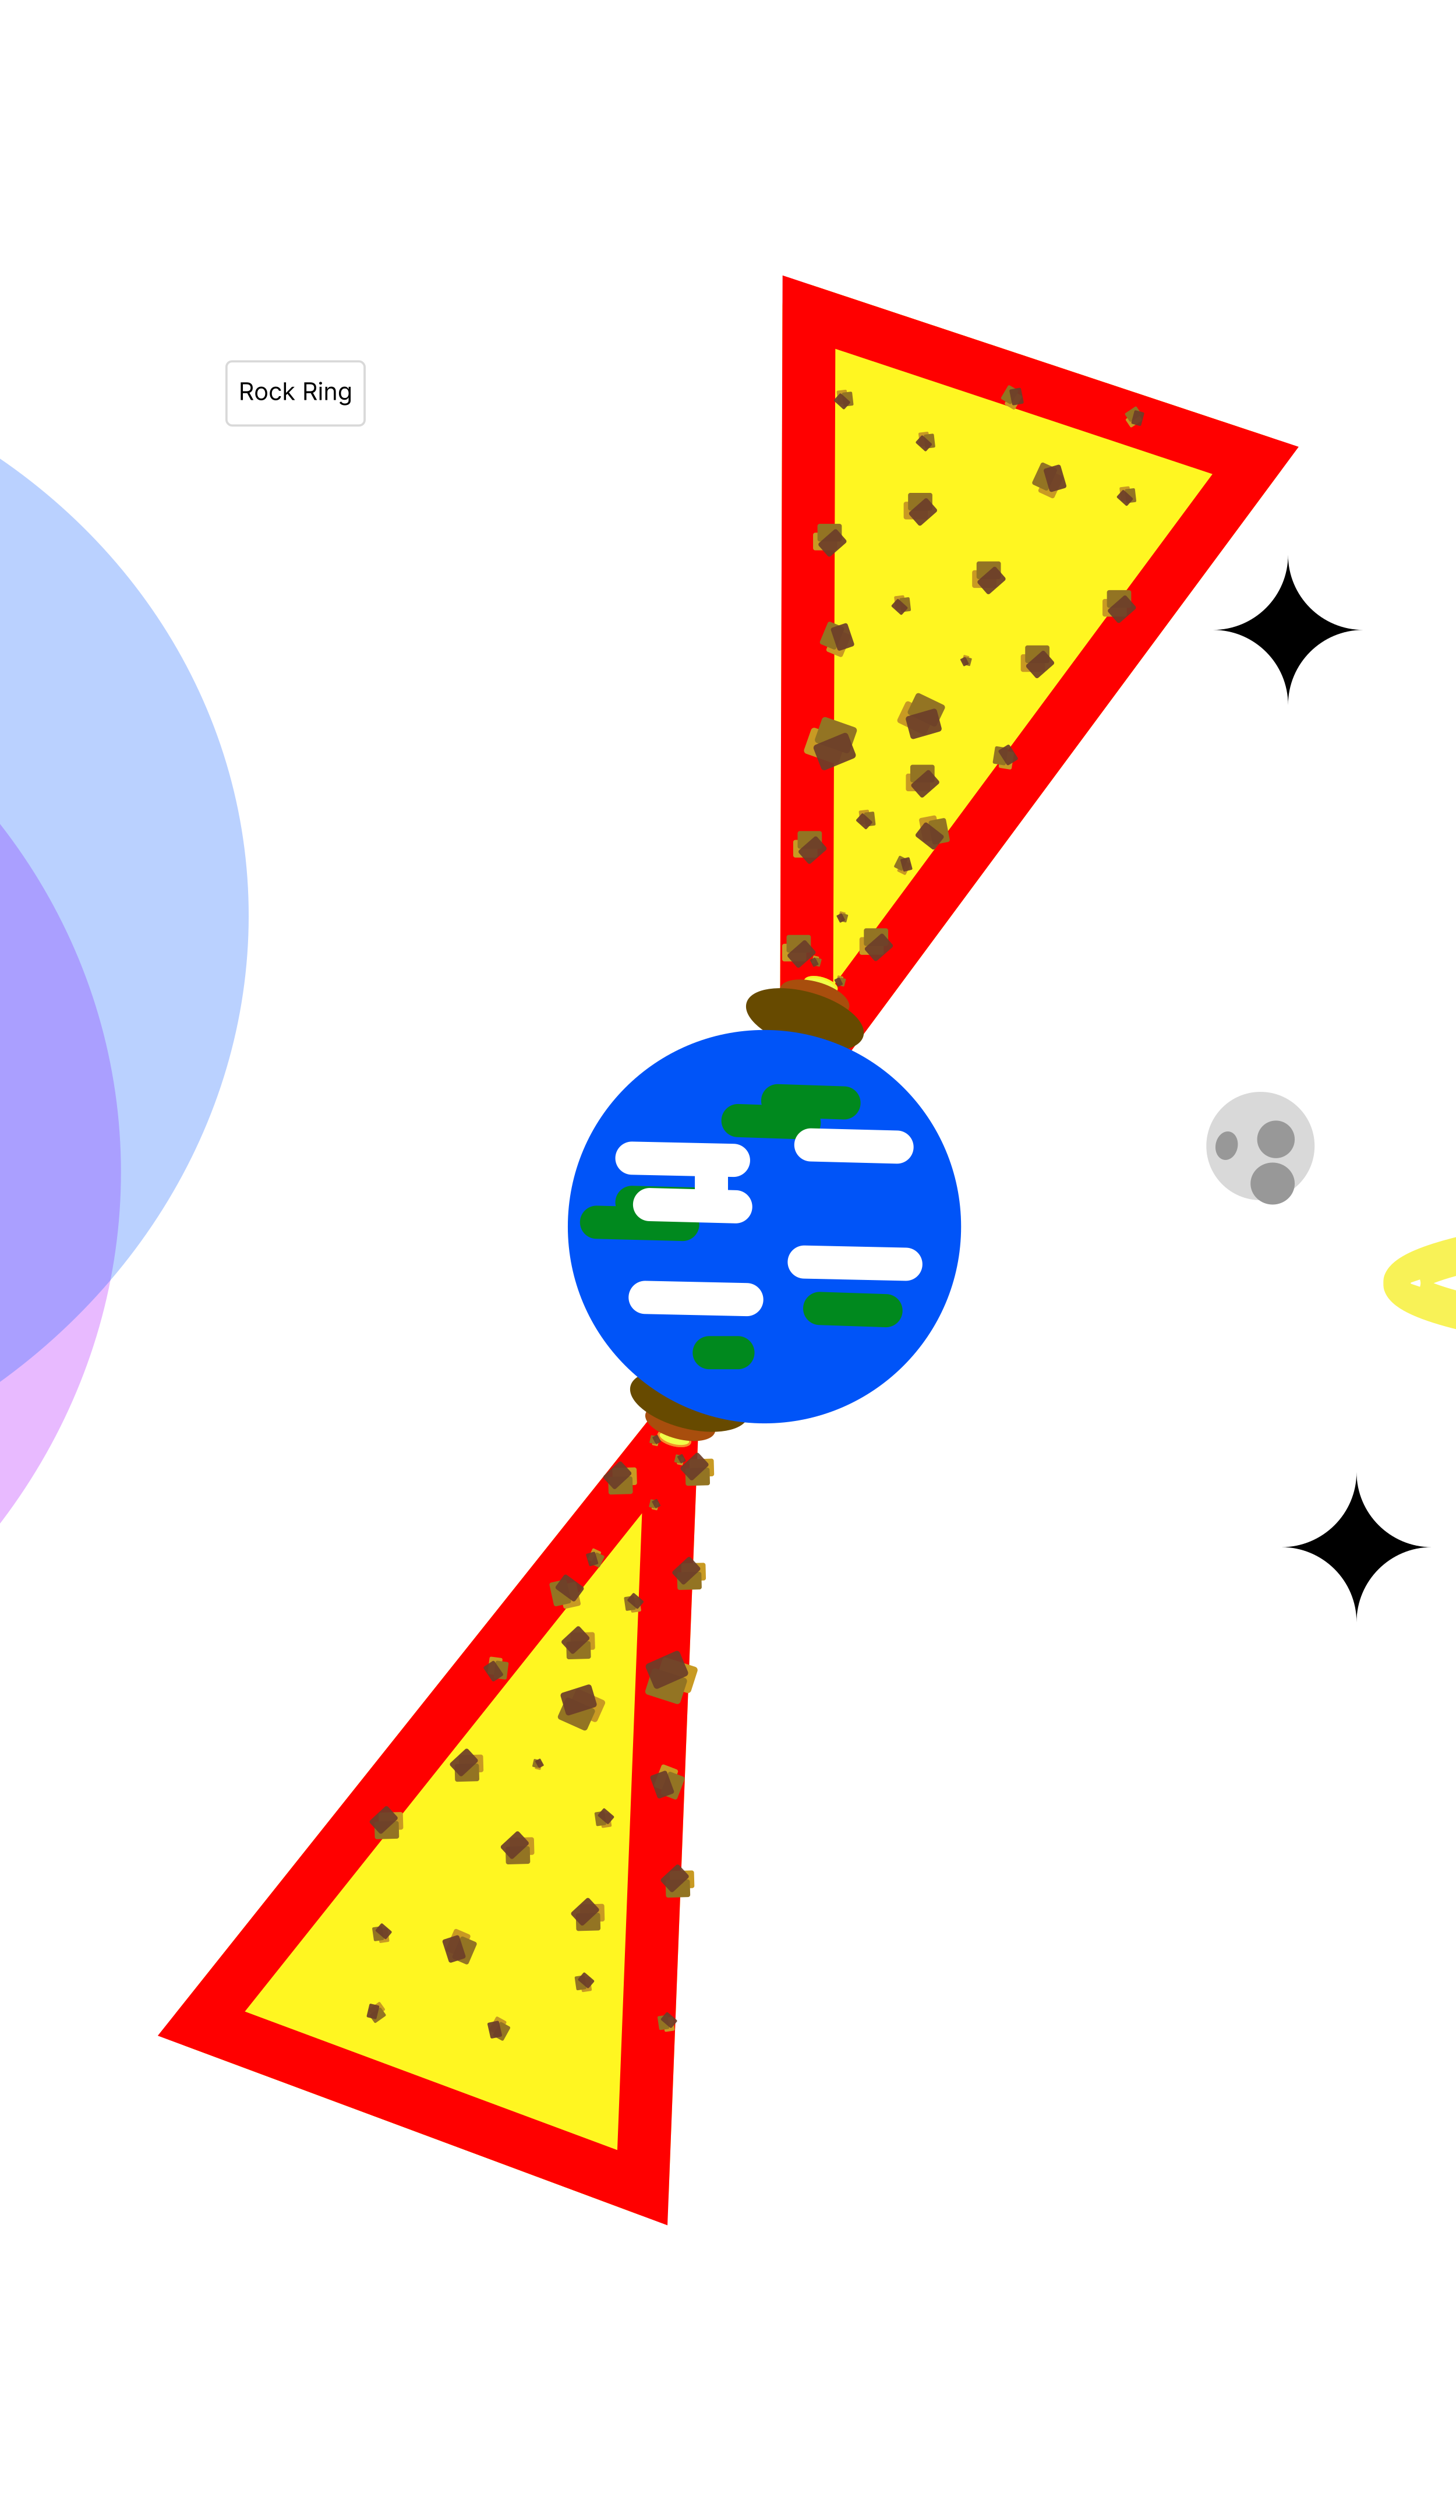 <svg width="659" height="1131" viewBox="0 0 659 1131" fill="none" xmlns="http://www.w3.org/2000/svg">
<path fill-rule="evenodd" clip-rule="evenodd" d="M549 285C567.778 285 583 269.778 583 251C583 269.778 598.222 285 617 285C598.222 285 583 300.222 583 319C583 300.222 567.778 285 549 285Z" fill="black"/>
<path fill-rule="evenodd" clip-rule="evenodd" d="M580 700C598.778 700 614 684.778 614 666C614 684.778 629.222 700 648 700C629.222 700 614 715.222 614 734C614 715.222 598.778 700 580 700Z" fill="black"/>
<g filter="url(#filter0_f_0_1)">
<g filter="url(#filter1_f_0_1)">
<ellipse cx="-322.977" cy="585.832" rx="290.977" ry="264.027" fill="#0057FF" fill-opacity="0.27"/>
</g>
</g>
<g filter="url(#filter2_f_0_1)">
<g filter="url(#filter3_f_0_1)">
<ellipse cx="-235.995" cy="534.458" rx="290.977" ry="270.764" transform="rotate(-6.188 -235.995 534.458)" fill="#AD00FF" fill-opacity="0.27"/>
</g>
<g filter="url(#filter4_f_0_1)">
<ellipse cx="-178.121" cy="419.751" rx="290.977" ry="264.027" transform="rotate(-6.188 -178.121 419.751)" fill="#0057FF" fill-opacity="0.27"/>
</g>
</g>
<g filter="url(#filter5_i_0_1)">
<circle cx="570.5" cy="524.5" r="24.5" fill="#D9D9D9"/>
</g>
<g filter="url(#filter6_i_0_1)">
<circle cx="577.5" cy="514.5" r="8.5" fill="#989898"/>
</g>
<g filter="url(#filter7_i_0_1)">
<ellipse cx="576" cy="534.5" rx="10" ry="9.5" fill="#989898"/>
</g>
<g filter="url(#filter8_i_0_1)">
<ellipse cx="555.193" cy="517.365" rx="6.5" ry="5" transform="rotate(-78.529 555.193 517.365)" fill="#989898"/>
</g>
<g filter="url(#filter9_f_0_1)">
<path d="M371.003 494.725C365.254 502.484 352.936 498.395 352.968 488.738L354.151 138.413C354.174 131.607 360.842 126.812 367.302 128.956L574.687 197.806C581.146 199.95 583.623 207.781 579.571 213.25L371.003 494.725Z" fill="#FFF621"/>
<path d="M568.285 208.325L364.989 482.686L366.142 141.215L568.285 208.325Z" stroke="#FF0000" stroke-width="24"/>
</g>
<g filter="url(#filter10_f_0_1)">
<path d="M298.415 636.343C304.436 628.793 316.601 633.316 316.227 642.966L302.633 993.029C302.369 999.83 295.535 1004.39 289.156 1002.01L84.34 925.86C77.96 923.488 75.763 915.574 80.006 910.253L298.415 636.343Z" fill="#FFF621"/>
<path d="M91.111 915.575L303.999 648.589L290.75 989.804L91.111 915.575Z" stroke="#FF0000" stroke-width="24"/>
</g>
<ellipse cx="305.206" cy="650.79" rx="7.858" ry="3.572" transform="rotate(-165.406 305.206 650.79)" fill="#F0FF49"/>
<path d="M298.086 648.936C298.255 648.288 299.049 647.699 300.551 647.438C302.005 647.186 303.933 647.284 305.98 647.817C308.027 648.35 309.758 649.205 310.904 650.134C312.089 651.094 312.495 651.995 312.326 652.643C312.157 653.291 311.364 653.88 309.861 654.141C308.407 654.393 306.479 654.295 304.432 653.762C302.385 653.229 300.654 652.375 299.508 651.445C298.323 650.485 297.917 649.584 298.086 648.936Z" stroke="#FF0000" stroke-opacity="0.44"/>
<ellipse cx="307.907" cy="643.745" rx="16.27" ry="7.395" transform="rotate(-165.406 307.907 643.745)" fill="#A84E0D"/>
<ellipse cx="312.003" cy="633.921" rx="27.5" ry="12.5" transform="rotate(-165.591 312.003 633.921)" fill="#674A00"/>
<path d="M212.312 875.185C212.819 875.404 213.052 875.993 212.833 876.5L209.265 884.762C209.046 885.269 208.458 885.503 207.951 885.284L202.442 882.905C201.935 882.686 201.702 882.098 201.921 881.591L205.489 873.328C205.708 872.821 206.296 872.588 206.803 872.807L212.312 875.185Z" fill="#C89A23"/>
<path d="M215.191 878.607C215.698 878.826 215.931 879.415 215.713 879.922L212.145 888.184C211.926 888.691 211.337 888.925 210.83 888.706L205.322 886.327C204.815 886.108 204.581 885.52 204.8 885.013L208.368 876.75C208.587 876.243 209.176 876.01 209.683 876.228L215.191 878.607Z" fill="#937423"/>
<path d="M206.666 875.644C207.192 875.474 207.755 875.763 207.925 876.289L210.686 884.855C210.855 885.38 210.567 885.944 210.041 886.113L204.33 887.954C203.805 888.124 203.241 887.835 203.072 887.309L200.311 878.743C200.141 878.218 200.43 877.654 200.956 877.485L206.666 875.644Z" fill="#6C3E2A" fill-opacity="0.92"/>
<path d="M314.287 853.234C314.302 853.787 313.866 854.246 313.314 854.261L304.317 854.506C303.765 854.521 303.306 854.086 303.291 853.534L303.127 847.536C303.112 846.984 303.548 846.524 304.1 846.509L313.096 846.264C313.649 846.249 314.108 846.685 314.123 847.237L314.287 853.234Z" fill="#C89A23"/>
<path d="M312.396 857.287C312.411 857.839 311.976 858.299 311.424 858.314L302.427 858.559C301.875 858.574 301.415 858.139 301.4 857.587L301.237 851.589C301.222 851.037 301.657 850.577 302.209 850.562L311.206 850.317C311.758 850.302 312.218 850.738 312.233 851.29L312.396 857.287Z" fill="#937423"/>
<path d="M311.492 848.308C311.868 848.713 311.843 849.346 311.438 849.721L304.832 855.834C304.427 856.209 303.794 856.184 303.419 855.779L299.344 851.375C298.969 850.97 298.993 850.337 299.399 849.962L306.004 843.849C306.409 843.474 307.042 843.499 307.417 843.904L311.492 848.308Z" fill="#6C3E2A" fill-opacity="0.92"/>
<path d="M172.302 879.085C171.987 879.131 171.695 878.913 171.65 878.598L170.91 873.469C170.864 873.155 171.082 872.863 171.397 872.817L174.816 872.324C175.131 872.278 175.423 872.497 175.468 872.811L176.208 877.94C176.254 878.254 176.036 878.546 175.721 878.592L172.302 879.085Z" fill="#C89A23"/>
<path d="M169.858 878.275C169.543 878.32 169.252 878.102 169.206 877.787L168.466 872.659C168.42 872.344 168.639 872.052 168.953 872.007L172.372 871.513C172.687 871.468 172.979 871.686 173.024 872.001L173.765 877.129C173.81 877.444 173.592 877.736 173.277 877.781L169.858 878.275Z" fill="#937423"/>
<path d="M174.933 877.159C174.726 877.4 174.363 877.429 174.121 877.222L170.185 873.852C169.943 873.646 169.915 873.282 170.122 873.041L172.368 870.416C172.575 870.175 172.938 870.147 173.18 870.353L177.116 873.723C177.358 873.93 177.386 874.293 177.179 874.535L174.933 877.159Z" fill="#6C3E2A" fill-opacity="0.92"/>
<path d="M174.145 908.827C174.329 909.086 174.268 909.446 174.009 909.63L169.785 912.63C169.525 912.814 169.166 912.753 168.982 912.494L166.982 909.678C166.797 909.419 166.858 909.059 167.118 908.875L171.342 905.875C171.601 905.69 171.961 905.751 172.145 906.011L174.145 908.827Z" fill="#C89A23"/>
<path d="M174.54 911.371C174.724 911.63 174.663 911.99 174.404 912.174L170.179 915.174C169.92 915.359 169.561 915.298 169.377 915.038L167.376 912.222C167.192 911.963 167.253 911.603 167.512 911.419L171.737 908.419C171.996 908.235 172.355 908.296 172.54 908.555L174.54 911.371Z" fill="#937423"/>
<path d="M171.23 907.366C171.539 907.44 171.73 907.75 171.657 908.059L170.456 913.1C170.383 913.409 170.072 913.6 169.763 913.527L166.402 912.727C166.093 912.653 165.902 912.342 165.976 912.033L167.176 906.992C167.25 906.683 167.56 906.492 167.869 906.566L171.23 907.366Z" fill="#6C3E2A" fill-opacity="0.92"/>
<path d="M301.443 919.275C301.129 919.32 300.837 919.102 300.791 918.787L300.051 913.659C300.005 913.344 300.224 913.052 300.538 913.007L303.957 912.513C304.272 912.468 304.564 912.686 304.609 913.001L305.35 918.129C305.395 918.444 305.177 918.736 304.862 918.781L301.443 919.275Z" fill="#C89A23"/>
<path d="M299 918.464C298.685 918.51 298.393 918.291 298.347 917.977L297.607 912.848C297.562 912.534 297.78 912.242 298.095 912.196L301.514 911.703C301.828 911.657 302.12 911.875 302.166 912.19L302.906 917.319C302.951 917.633 302.733 917.925 302.418 917.971L299 918.464Z" fill="#937423"/>
<path d="M304.074 917.348C303.868 917.59 303.504 917.618 303.263 917.411L299.326 914.042C299.085 913.835 299.056 913.472 299.263 913.23L301.509 910.606C301.716 910.364 302.08 910.336 302.321 910.543L306.258 913.912C306.499 914.119 306.527 914.482 306.321 914.724L304.074 917.348Z" fill="#6C3E2A" fill-opacity="0.92"/>
<path d="M263.94 901.289C263.625 901.334 263.334 901.116 263.288 900.801L262.548 895.673C262.502 895.358 262.721 895.066 263.035 895.021L266.454 894.527C266.769 894.482 267.061 894.7 267.106 895.015L267.847 900.143C267.892 900.458 267.674 900.75 267.359 900.795L263.94 901.289Z" fill="#C89A23"/>
<path d="M261.496 900.478C261.182 900.524 260.89 900.305 260.844 899.991L260.104 894.862C260.058 894.547 260.277 894.255 260.591 894.21L264.01 893.716C264.325 893.671 264.617 893.889 264.662 894.204L265.403 899.332C265.448 899.647 265.23 899.939 264.915 899.985L261.496 900.478Z" fill="#937423"/>
<path d="M266.571 899.362C266.364 899.604 266.001 899.632 265.759 899.425L261.823 896.056C261.581 895.849 261.553 895.485 261.76 895.244L264.006 892.62C264.213 892.378 264.576 892.35 264.818 892.557L268.754 895.926C268.996 896.133 269.024 896.496 268.817 896.738L266.571 899.362Z" fill="#6C3E2A" fill-opacity="0.92"/>
<path d="M273.683 868.345C273.698 868.897 273.262 869.357 272.71 869.372L263.714 869.617C263.162 869.632 262.702 869.196 262.687 868.644L262.524 862.647C262.509 862.094 262.944 861.635 263.496 861.62L272.493 861.375C273.045 861.36 273.504 861.795 273.52 862.347L273.683 868.345Z" fill="#C89A23"/>
<path d="M271.792 872.398C271.807 872.95 271.372 873.41 270.82 873.425L261.823 873.67C261.271 873.685 260.811 873.249 260.796 872.697L260.633 866.699C260.618 866.147 261.054 865.688 261.606 865.673L270.602 865.428C271.154 865.413 271.614 865.848 271.629 866.4L271.792 872.398Z" fill="#937423"/>
<path d="M270.889 863.418C271.264 863.824 271.239 864.456 270.834 864.831L264.228 870.944C263.823 871.319 263.19 871.295 262.815 870.889L258.74 866.486C258.365 866.08 258.389 865.448 258.795 865.073L265.4 858.96C265.806 858.585 266.438 858.609 266.813 859.015L270.889 863.418Z" fill="#6C3E2A" fill-opacity="0.92"/>
<path d="M228.86 914.409C229.186 914.588 229.307 914.993 229.131 915.312L226.261 920.52C226.085 920.84 225.678 920.954 225.353 920.774L221.815 918.825C221.489 918.645 221.368 918.241 221.544 917.921L224.415 912.713C224.591 912.393 224.997 912.28 225.323 912.459L228.86 914.409Z" fill="#C89A23"/>
<path d="M230.581 916.866C230.907 917.045 231.028 917.45 230.852 917.769L227.981 922.977C227.805 923.297 227.399 923.411 227.073 923.231L223.536 921.282C223.21 921.102 223.089 920.698 223.265 920.378L226.135 915.17C226.311 914.85 226.718 914.737 227.043 914.916L230.581 916.866Z" fill="#937423"/>
<path d="M225.064 914.322C225.425 914.247 225.784 914.476 225.866 914.835L227.204 920.679C227.286 921.038 227.06 921.39 226.699 921.466L222.778 922.287C222.417 922.363 222.057 922.134 221.975 921.775L220.637 915.931C220.555 915.572 220.781 915.22 221.142 915.144L225.064 914.322Z" fill="#6C3E2A" fill-opacity="0.92"/>
<path d="M306.614 662.529C306.433 662.487 306.32 662.308 306.362 662.131L307.04 659.235C307.081 659.058 307.262 658.948 307.443 658.991L309.409 659.451C309.59 659.493 309.703 659.672 309.662 659.849L308.984 662.744C308.942 662.922 308.762 663.032 308.581 662.989L306.614 662.529Z" fill="#C89A23"/>
<path d="M305.454 661.579C305.273 661.536 305.16 661.358 305.202 661.18L305.879 658.285C305.921 658.108 306.102 657.998 306.283 658.04L308.249 658.501C308.43 658.543 308.543 658.721 308.501 658.899L307.824 661.794C307.782 661.972 307.602 662.081 307.421 662.039L305.454 661.579Z" fill="#937423"/>
<path d="M308.454 662.057C308.29 662.142 308.086 662.081 307.998 661.919L306.564 659.286C306.476 659.125 306.538 658.925 306.701 658.84L308.478 657.914C308.641 657.829 308.845 657.891 308.933 658.052L310.367 660.685C310.455 660.846 310.394 661.046 310.23 661.132L308.454 662.057Z" fill="#6C3E2A" fill-opacity="0.92"/>
<path d="M242.341 800.329C242.16 800.287 242.047 800.108 242.088 799.931L242.766 797.036C242.807 796.858 242.988 796.748 243.169 796.791L245.135 797.251C245.316 797.293 245.429 797.472 245.388 797.649L244.71 800.544C244.668 800.722 244.488 800.832 244.307 800.789L242.341 800.329Z" fill="#C89A23"/>
<path d="M241.18 799.379C240.999 799.336 240.886 799.158 240.928 798.98L241.606 796.085C241.647 795.908 241.828 795.798 242.009 795.84L243.975 796.301C244.156 796.343 244.269 796.521 244.227 796.699L243.55 799.594C243.508 799.772 243.328 799.881 243.147 799.839L241.18 799.379Z" fill="#937423"/>
<path d="M244.18 799.857C244.016 799.943 243.812 799.881 243.724 799.719L242.29 797.087C242.202 796.925 242.264 796.725 242.427 796.64L244.204 795.714C244.367 795.629 244.571 795.691 244.659 795.852L246.093 798.485C246.181 798.646 246.12 798.847 245.956 798.932L244.18 799.857Z" fill="#6C3E2A" fill-opacity="0.92"/>
<path d="M182.519 826.81C182.534 827.362 182.098 827.822 181.546 827.837L172.55 828.082C171.998 828.097 171.538 827.662 171.523 827.11L171.36 821.112C171.344 820.56 171.78 820.1 172.332 820.085L181.329 819.84C181.881 819.825 182.34 820.261 182.355 820.813L182.519 826.81Z" fill="#C89A23"/>
<path d="M180.628 830.863C180.643 831.415 180.208 831.875 179.656 831.89L170.659 832.135C170.107 832.15 169.647 831.715 169.632 831.163L169.469 825.165C169.454 824.613 169.889 824.153 170.442 824.138L179.438 823.893C179.99 823.878 180.45 824.314 180.465 824.866L180.628 830.863Z" fill="#937423"/>
<path d="M179.725 821.884C180.1 822.289 180.075 822.922 179.67 823.297L173.064 829.41C172.659 829.785 172.026 829.76 171.651 829.355L167.576 824.951C167.201 824.546 167.225 823.913 167.631 823.538L174.236 817.425C174.642 817.05 175.274 817.075 175.649 817.48L179.725 821.884Z" fill="#6C3E2A" fill-opacity="0.92"/>
<path d="M241.851 838.2C241.866 838.752 241.43 839.212 240.878 839.227L231.882 839.472C231.33 839.487 230.87 839.051 230.855 838.499L230.692 832.502C230.677 831.95 231.112 831.49 231.664 831.475L240.661 831.23C241.213 831.215 241.672 831.65 241.687 832.202L241.851 838.2Z" fill="#C89A23"/>
<path d="M239.96 842.253C239.975 842.805 239.54 843.265 238.988 843.28L229.991 843.525C229.439 843.54 228.979 843.104 228.964 842.552L228.801 836.555C228.786 836.002 229.221 835.543 229.774 835.528L238.77 835.283C239.322 835.268 239.782 835.703 239.797 836.255L239.96 842.253Z" fill="#937423"/>
<path d="M239.057 833.273C239.432 833.679 239.407 834.311 239.002 834.686L232.396 840.799C231.991 841.174 231.358 841.15 230.983 840.745L226.908 836.341C226.533 835.936 226.557 835.303 226.963 834.928L233.568 828.815C233.974 828.44 234.606 828.464 234.981 828.87L239.057 833.273Z" fill="#6C3E2A" fill-opacity="0.92"/>
<path d="M272.922 827.017C272.608 827.062 272.316 826.844 272.27 826.529L271.53 821.401C271.484 821.086 271.703 820.794 272.017 820.749L275.436 820.255C275.751 820.21 276.043 820.428 276.088 820.743L276.829 825.871C276.874 826.186 276.656 826.478 276.341 826.523L272.922 827.017Z" fill="#C89A23"/>
<path d="M270.479 826.206C270.164 826.252 269.872 826.033 269.826 825.719L269.086 820.59C269.041 820.276 269.259 819.984 269.574 819.938L272.993 819.445C273.307 819.399 273.599 819.617 273.645 819.932L274.385 825.06C274.43 825.375 274.212 825.667 273.897 825.713L270.479 826.206Z" fill="#937423"/>
<path d="M275.553 825.09C275.347 825.332 274.983 825.36 274.742 825.153L270.805 821.784C270.564 821.577 270.535 821.214 270.742 820.972L272.988 818.348C273.195 818.106 273.559 818.078 273.8 818.285L277.737 821.654C277.978 821.861 278.006 822.224 277.8 822.466L275.553 825.09Z" fill="#6C3E2A" fill-opacity="0.92"/>
<path d="M218.825 800.813C218.84 801.365 218.405 801.825 217.852 801.84L208.856 802.085C208.304 802.1 207.844 801.664 207.829 801.112L207.666 795.114C207.651 794.562 208.086 794.103 208.638 794.088L217.635 793.843C218.187 793.828 218.647 794.263 218.662 794.815L218.825 800.813Z" fill="#C89A23"/>
<path d="M216.934 804.866C216.949 805.418 216.514 805.878 215.962 805.893L206.965 806.138C206.413 806.153 205.954 805.717 205.939 805.165L205.775 799.167C205.76 798.615 206.196 798.156 206.748 798.14L215.744 797.896C216.296 797.881 216.756 798.316 216.771 798.868L216.934 804.866Z" fill="#937423"/>
<path d="M216.031 795.886C216.406 796.291 216.381 796.924 215.976 797.299L209.371 803.412C208.965 803.787 208.332 803.763 207.957 803.357L203.882 798.954C203.507 798.548 203.532 797.916 203.937 797.54L210.542 791.428C210.948 791.053 211.58 791.077 211.956 791.482L216.031 795.886Z" fill="#6C3E2A" fill-opacity="0.92"/>
<path d="M269.336 745.418C269.351 745.97 268.916 746.43 268.364 746.445L259.367 746.69C258.815 746.705 258.355 746.269 258.34 745.717L258.177 739.719C258.162 739.167 258.597 738.707 259.149 738.692L268.146 738.448C268.698 738.433 269.158 738.868 269.173 739.42L269.336 745.418Z" fill="#C89A23"/>
<path d="M267.446 749.471C267.461 750.023 267.025 750.483 266.473 750.498L257.477 750.742C256.925 750.757 256.465 750.322 256.45 749.77L256.286 743.772C256.271 743.22 256.707 742.76 257.259 742.745L266.256 742.5C266.808 742.485 267.267 742.921 267.282 743.473L267.446 749.471Z" fill="#937423"/>
<path d="M266.542 740.491C266.917 740.896 266.893 741.529 266.487 741.904L259.882 748.017C259.476 748.392 258.844 748.368 258.469 747.962L254.393 743.559C254.018 743.153 254.043 742.521 254.448 742.145L261.054 736.033C261.459 735.657 262.092 735.682 262.467 736.087L266.542 740.491Z" fill="#6C3E2A" fill-opacity="0.92"/>
<path d="M271.749 701.979C272.018 702.105 272.136 702.422 272.012 702.686L269.992 706.993C269.868 707.258 269.55 707.37 269.28 707.243L266.355 705.871C266.085 705.745 265.968 705.429 266.091 705.164L268.111 700.857C268.235 700.593 268.554 700.481 268.823 700.607L271.749 701.979Z" fill="#C89A23"/>
<path d="M273.25 703.85C273.52 703.977 273.637 704.293 273.514 704.558L271.494 708.865C271.37 709.129 271.051 709.241 270.782 709.115L267.856 707.743C267.587 707.617 267.469 707.3 267.593 707.036L269.613 702.729C269.737 702.464 270.055 702.352 270.325 702.479L273.25 703.85Z" fill="#937423"/>
<path d="M268.714 702.108C268.998 702.029 269.297 702.193 269.381 702.475L270.753 707.071C270.838 707.353 270.676 707.646 270.391 707.725L267.304 708.586C267.019 708.665 266.721 708.5 266.636 708.218L265.264 703.622C265.179 703.34 265.342 703.048 265.626 702.968L268.714 702.108Z" fill="#6C3E2A" fill-opacity="0.92"/>
<path d="M270.481 778.332C270.177 779.011 269.391 779.319 268.725 779.021L257.87 774.159C257.204 773.861 256.911 773.069 257.215 772.39L260.517 765.018C260.821 764.339 261.607 764.031 262.273 764.329L273.127 769.191C273.793 769.489 274.087 770.281 273.783 770.96L270.481 778.332Z" fill="#C89A23"/>
<path d="M265.868 782.167C265.564 782.845 264.777 783.154 264.111 782.855L253.257 777.994C252.591 777.695 252.297 776.903 252.601 776.225L255.903 768.852C256.207 768.174 256.993 767.866 257.66 768.164L268.514 773.026C269.18 773.324 269.474 774.116 269.17 774.794L265.868 782.167Z" fill="#937423"/>
<path d="M270.026 770.751C270.237 771.458 269.839 772.212 269.137 772.435L257.709 776.065C257.008 776.288 256.269 775.896 256.059 775.189L253.774 767.508C253.563 766.801 253.961 766.047 254.663 765.824L266.091 762.193C266.792 761.971 267.531 762.363 267.742 763.07L270.026 770.751Z" fill="#6C3E2A" fill-opacity="0.92"/>
<path d="M306.232 800.54C306.748 800.738 307.006 801.316 306.808 801.832L303.581 810.233C303.383 810.749 302.805 811.007 302.289 810.809L296.688 808.658C296.172 808.46 295.915 807.881 296.113 807.366L299.339 798.964C299.537 798.448 300.116 798.191 300.631 798.389L306.232 800.54Z" fill="#C89A23"/>
<path d="M309.25 803.841C309.765 804.039 310.023 804.617 309.825 805.133L306.598 813.534C306.4 814.05 305.822 814.308 305.306 814.11L299.705 811.959C299.19 811.761 298.932 811.182 299.13 810.667L302.356 802.265C302.554 801.749 303.133 801.492 303.648 801.69L309.25 803.841Z" fill="#937423"/>
<path d="M300.611 801.229C301.129 801.038 301.704 801.304 301.895 801.822L305.005 810.268C305.195 810.786 304.93 811.361 304.412 811.552L298.781 813.625C298.263 813.816 297.688 813.55 297.497 813.032L294.387 804.586C294.197 804.068 294.462 803.493 294.98 803.302L300.611 801.229Z" fill="#6C3E2A" fill-opacity="0.92"/>
<path d="M226.792 750.134C227.197 750.187 227.484 750.552 227.432 750.95L226.585 757.437C226.533 757.835 226.163 758.114 225.757 758.061L221.351 757.487C220.946 757.434 220.659 757.068 220.711 756.67L221.558 750.184C221.61 749.786 221.98 749.506 222.386 749.559L226.792 750.134Z" fill="#C89A23"/>
<path d="M229.541 751.958C229.946 752.011 230.233 752.377 230.181 752.775L229.334 759.261C229.282 759.659 228.912 759.939 228.506 759.886L224.1 759.311C223.695 759.258 223.408 758.893 223.46 758.495L224.307 752.008C224.359 751.61 224.729 751.331 225.135 751.383L229.541 751.958Z" fill="#937423"/>
<path d="M222.869 751.571C223.209 751.348 223.669 751.439 223.897 751.773L227.615 757.22C227.843 757.555 227.753 758.006 227.414 758.228L223.728 760.646C223.389 760.868 222.929 760.777 222.701 760.443L218.983 754.996C218.755 754.662 218.845 754.21 219.184 753.988L222.869 751.571Z" fill="#6C3E2A" fill-opacity="0.92"/>
<path d="M286.277 729.617C285.962 729.663 285.67 729.444 285.625 729.13L284.884 724.001C284.839 723.687 285.057 723.395 285.372 723.349L288.791 722.856C289.105 722.81 289.397 723.029 289.443 723.343L290.183 728.472C290.229 728.786 290.01 729.078 289.696 729.124L286.277 729.617Z" fill="#C89A23"/>
<path d="M283.833 728.807C283.518 728.852 283.226 728.634 283.181 728.319L282.44 723.191C282.395 722.876 282.613 722.584 282.928 722.539L286.347 722.045C286.662 722 286.953 722.218 286.999 722.533L287.739 727.661C287.785 727.976 287.566 728.268 287.252 728.313L283.833 728.807Z" fill="#937423"/>
<path d="M288.908 727.691C288.701 727.932 288.337 727.96 288.096 727.754L284.159 724.384C283.918 724.177 283.89 723.814 284.096 723.572L286.343 720.948C286.549 720.707 286.913 720.678 287.154 720.885L291.091 724.255C291.332 724.461 291.361 724.825 291.154 725.066L288.908 727.691Z" fill="#6C3E2A" fill-opacity="0.92"/>
<path d="M256.175 727.825C255.635 727.944 255.102 727.603 254.983 727.064L253.043 718.276C252.924 717.736 253.264 717.203 253.804 717.083L259.663 715.79C260.202 715.671 260.736 716.012 260.855 716.551L262.795 725.34C262.914 725.879 262.573 726.413 262.034 726.532L256.175 727.825Z" fill="#C89A23"/>
<path d="M251.838 726.734C251.298 726.853 250.765 726.512 250.646 725.973L248.706 717.185C248.587 716.645 248.927 716.112 249.467 715.993L255.325 714.699C255.865 714.58 256.398 714.921 256.518 715.46L258.458 724.249C258.577 724.788 258.236 725.322 257.697 725.441L251.838 726.734Z" fill="#937423"/>
<path d="M260.485 724.15C260.158 724.595 259.532 724.691 259.087 724.364L251.836 719.032C251.391 718.705 251.296 718.079 251.623 717.634L255.178 712.8C255.505 712.355 256.131 712.26 256.576 712.587L263.826 717.919C264.271 718.246 264.367 718.872 264.04 719.317L260.485 724.15Z" fill="#6C3E2A" fill-opacity="0.92"/>
<path d="M288.315 670.874C288.33 671.426 287.894 671.886 287.342 671.901L278.346 672.145C277.793 672.16 277.334 671.725 277.319 671.173L277.155 665.175C277.14 664.623 277.576 664.163 278.128 664.148L287.125 663.904C287.677 663.888 288.136 664.324 288.151 664.876L288.315 670.874Z" fill="#C89A23"/>
<path d="M286.424 674.927C286.439 675.479 286.004 675.938 285.452 675.953L276.455 676.198C275.903 676.213 275.443 675.778 275.428 675.226L275.265 669.228C275.25 668.676 275.685 668.216 276.237 668.201L285.234 667.956C285.786 667.941 286.246 668.377 286.261 668.929L286.424 674.927Z" fill="#937423"/>
<path d="M285.521 665.947C285.896 666.352 285.871 666.985 285.466 667.36L278.86 673.473C278.455 673.848 277.822 673.824 277.447 673.418L273.372 669.015C272.997 668.609 273.021 667.976 273.427 667.601L280.032 661.489C280.437 661.113 281.07 661.138 281.445 661.543L285.521 665.947Z" fill="#6C3E2A" fill-opacity="0.92"/>
<path d="M319.501 714.041C319.516 714.593 319.08 715.053 318.528 715.068L309.532 715.313C308.979 715.328 308.52 714.892 308.505 714.34L308.341 708.343C308.326 707.79 308.762 707.331 309.314 707.316L318.311 707.071C318.863 707.056 319.322 707.491 319.337 708.043L319.501 714.041Z" fill="#C89A23"/>
<path d="M317.61 718.094C317.625 718.646 317.19 719.106 316.638 719.121L307.641 719.366C307.089 719.381 306.629 718.945 306.614 718.393L306.451 712.396C306.436 711.843 306.871 711.384 307.423 711.369L316.42 711.124C316.972 711.109 317.432 711.544 317.447 712.096L317.61 718.094Z" fill="#937423"/>
<path d="M316.707 709.114C317.082 709.52 317.057 710.152 316.652 710.527L310.046 716.64C309.641 717.015 309.008 716.991 308.633 716.585L304.558 712.182C304.183 711.776 304.207 711.144 304.613 710.769L311.218 704.656C311.624 704.281 312.256 704.305 312.631 704.711L316.707 709.114Z" fill="#6C3E2A" fill-opacity="0.92"/>
<path d="M295.163 682.848C294.982 682.806 294.869 682.627 294.911 682.45L295.588 679.555C295.63 679.377 295.81 679.267 295.991 679.31L297.958 679.77C298.139 679.812 298.252 679.991 298.21 680.168L297.532 683.063C297.491 683.241 297.31 683.351 297.129 683.308L295.163 682.848Z" fill="#C89A23"/>
<path d="M294.003 681.898C293.822 681.855 293.709 681.677 293.75 681.499L294.428 678.604C294.47 678.427 294.65 678.317 294.831 678.359L296.797 678.82C296.978 678.862 297.091 679.04 297.05 679.218L296.372 682.113C296.331 682.291 296.15 682.401 295.969 682.358L294.003 681.898Z" fill="#937423"/>
<path d="M297.002 682.376C296.839 682.462 296.635 682.4 296.547 682.238L295.113 679.606C295.025 679.444 295.086 679.244 295.25 679.159L297.026 678.233C297.19 678.148 297.394 678.21 297.482 678.371L298.916 681.004C299.004 681.166 298.943 681.366 298.779 681.451L297.002 682.376Z" fill="#6C3E2A" fill-opacity="0.92"/>
<path d="M295.373 653.832C295.193 653.789 295.079 653.611 295.121 653.433L295.799 650.538C295.84 650.36 296.021 650.251 296.202 650.293L298.168 650.754C298.349 650.796 298.462 650.974 298.421 651.152L297.743 654.047C297.701 654.225 297.521 654.334 297.34 654.292L295.373 653.832Z" fill="#C89A23"/>
<path d="M294.213 652.881C294.032 652.839 293.919 652.661 293.961 652.483L294.639 649.588C294.68 649.41 294.861 649.301 295.042 649.343L297.008 649.803C297.189 649.846 297.302 650.024 297.26 650.202L296.583 653.097C296.541 653.274 296.361 653.384 296.18 653.342L294.213 652.881Z" fill="#937423"/>
<path d="M297.213 653.36C297.049 653.445 296.845 653.383 296.757 653.222L295.323 650.589C295.235 650.428 295.297 650.228 295.46 650.142L297.237 649.217C297.4 649.132 297.604 649.193 297.692 649.355L299.126 651.988C299.214 652.149 299.153 652.349 298.989 652.434L297.213 653.36Z" fill="#6C3E2A" fill-opacity="0.92"/>
<path d="M312.825 764.938C312.564 765.752 311.704 766.204 310.905 765.947L297.882 761.766C297.083 761.51 296.647 760.642 296.909 759.827L299.748 750.982C300.01 750.168 300.87 749.716 301.669 749.973L314.691 754.154C315.49 754.41 315.926 755.278 315.665 756.093L312.825 764.938Z" fill="#C89A23"/>
<path d="M308.038 769.905C307.776 770.719 306.917 771.172 306.118 770.915L293.095 766.734C292.296 766.477 291.86 765.609 292.121 764.795L294.961 755.95C295.223 755.136 296.082 754.684 296.882 754.94L309.904 759.121C310.703 759.378 311.139 760.246 310.878 761.06L308.038 769.905Z" fill="#937423"/>
<path d="M311.345 756.33C311.675 757.112 311.315 758.024 310.542 758.367L297.94 763.965C297.166 764.309 296.272 763.954 295.942 763.172L292.357 754.683C292.027 753.901 292.386 752.989 293.16 752.646L305.762 747.047C306.535 746.704 307.43 747.059 307.76 747.84L311.345 756.33Z" fill="#6C3E2A" fill-opacity="0.92"/>
<path d="M323.22 666.922C323.235 667.474 322.8 667.934 322.247 667.949L313.251 668.194C312.699 668.209 312.239 667.774 312.224 667.222L312.061 661.224C312.046 660.672 312.481 660.212 313.033 660.197L322.03 659.952C322.582 659.937 323.042 660.372 323.057 660.925L323.22 666.922Z" fill="#C89A23"/>
<path d="M321.329 670.975C321.345 671.527 320.909 671.987 320.357 672.002L311.36 672.247C310.808 672.262 310.349 671.827 310.334 671.275L310.17 665.277C310.155 664.725 310.591 664.265 311.143 664.25L320.139 664.005C320.691 663.99 321.151 664.425 321.166 664.978L321.329 670.975Z" fill="#937423"/>
<path d="M320.426 661.996C320.801 662.401 320.776 663.034 320.371 663.409L313.766 669.522C313.36 669.897 312.728 669.872 312.352 669.467L308.277 665.063C307.902 664.658 307.927 664.025 308.332 663.65L314.937 657.537C315.343 657.162 315.975 657.187 316.351 657.592L320.426 661.996Z" fill="#6C3E2A" fill-opacity="0.92"/>
<ellipse cx="371.541" cy="445.617" rx="7.858" ry="3.572" transform="rotate(16.153 371.541 445.617)" fill="#F0FF49"/>
<path d="M378.608 447.664C378.422 448.307 377.612 448.874 376.103 449.093C374.643 449.306 372.718 449.155 370.686 448.567C368.655 447.979 366.947 447.077 365.827 446.117C364.669 445.125 364.288 444.213 364.474 443.57C364.66 442.927 365.47 442.36 366.979 442.14C368.439 441.927 370.364 442.078 372.396 442.666C374.427 443.255 376.135 444.156 377.255 445.116C378.413 446.109 378.794 447.02 378.608 447.664Z" stroke="#FFE500" stroke-opacity="0.44"/>
<ellipse cx="368.676" cy="451.586" rx="16.27" ry="7.395" transform="rotate(16.153 368.676 451.586)" fill="#A84E0D"/>
<path d="M470.535 222.832C470.034 222.6 469.816 222.005 470.049 221.504L473.84 213.342C474.073 212.841 474.668 212.623 475.169 212.856L480.61 215.384C481.111 215.616 481.329 216.211 481.096 216.712L477.304 224.874C477.072 225.375 476.477 225.593 475.976 225.36L470.535 222.832Z" fill="#C89A23"/>
<path d="M467.749 219.333C467.249 219.101 467.031 218.506 467.264 218.005L471.055 209.843C471.288 209.342 471.883 209.124 472.383 209.357L477.825 211.885C478.326 212.117 478.543 212.712 478.311 213.213L474.519 221.375C474.287 221.876 473.692 222.094 473.191 221.861L467.749 219.333Z" fill="#937423"/>
<path d="M476.19 222.528C475.66 222.683 475.105 222.379 474.95 221.849L472.423 213.211C472.268 212.681 472.572 212.125 473.102 211.97L478.86 210.285C479.39 210.13 479.946 210.434 480.101 210.964L482.628 219.602C482.783 220.132 482.479 220.688 481.949 220.843L476.19 222.528Z" fill="#6C3E2A" fill-opacity="0.92"/>
<path d="M368 242C368 241.448 368.448 241 369 241H378C378.552 241 379 241.448 379 242V248C379 248.552 378.552 249 378 249H369C368.448 249 368 248.552 368 248V242Z" fill="#C89A23"/>
<path d="M370 238C370 237.448 370.448 237 371 237H380C380.552 237 381 237.448 381 238V244C381 244.552 380.552 245 380 245H371C370.448 245 370 244.552 370 244V238Z" fill="#937423"/>
<path d="M370.659 247.001C370.295 246.586 370.337 245.954 370.752 245.59L377.522 239.659C377.937 239.295 378.569 239.337 378.933 239.752L382.887 244.265C383.251 244.681 383.209 245.312 382.793 245.676L376.024 251.607C375.609 251.971 374.977 251.929 374.613 251.514L370.659 247.001Z" fill="#6C3E2A" fill-opacity="0.92"/>
<path d="M510.636 220.022C510.951 219.986 511.237 220.212 511.274 220.528L511.875 225.674C511.912 225.99 511.685 226.276 511.37 226.313L507.939 226.713C507.623 226.75 507.337 226.524 507.3 226.208L506.699 221.061C506.663 220.746 506.889 220.46 507.205 220.423L510.636 220.022Z" fill="#C89A23"/>
<path d="M513.056 220.899C513.372 220.862 513.658 221.089 513.695 221.404L514.296 226.551C514.332 226.867 514.106 227.153 513.79 227.19L510.359 227.59C510.044 227.627 509.758 227.401 509.721 227.085L509.12 221.938C509.083 221.622 509.31 221.336 509.625 221.3L513.056 220.899Z" fill="#937423"/>
<path d="M507.953 221.877C508.166 221.641 508.531 221.623 508.766 221.836L512.61 225.311C512.846 225.524 512.864 225.888 512.651 226.124L510.334 228.686C510.12 228.922 509.756 228.941 509.52 228.727L505.677 225.252C505.441 225.039 505.423 224.675 505.636 224.439L507.953 221.877Z" fill="#6C3E2A" fill-opacity="0.92"/>
<path d="M509.602 190.242C509.425 189.978 509.496 189.62 509.76 189.443L514.065 186.559C514.329 186.382 514.687 186.452 514.864 186.716L516.786 189.586C516.963 189.85 516.893 190.208 516.629 190.385L512.324 193.269C512.06 193.446 511.702 193.376 511.525 193.111L509.602 190.242Z" fill="#C89A23"/>
<path d="M509.277 187.688C509.1 187.423 509.171 187.066 509.435 186.889L513.739 184.005C514.004 183.828 514.361 183.898 514.538 184.162L516.461 187.032C516.638 187.296 516.567 187.654 516.303 187.831L511.999 190.715C511.735 190.892 511.377 190.821 511.2 190.557L509.277 187.688Z" fill="#937423"/>
<path d="M512.477 191.781C512.17 191.699 511.987 191.384 512.069 191.077L513.406 186.071C513.488 185.763 513.804 185.581 514.111 185.663L517.448 186.554C517.756 186.636 517.938 186.952 517.856 187.259L516.519 192.265C516.437 192.572 516.121 192.755 515.814 192.673L512.477 191.781Z" fill="#6C3E2A" fill-opacity="0.92"/>
<path d="M382.636 176.334C382.951 176.297 383.237 176.523 383.274 176.839L383.875 181.985C383.912 182.301 383.685 182.587 383.37 182.624L379.939 183.024C379.623 183.061 379.337 182.835 379.3 182.519L378.699 177.373C378.663 177.057 378.889 176.771 379.205 176.734L382.636 176.334Z" fill="#C89A23"/>
<path d="M385.056 177.21C385.372 177.174 385.658 177.4 385.695 177.716L386.296 182.862C386.332 183.178 386.106 183.464 385.79 183.501L382.359 183.901C382.044 183.938 381.758 183.712 381.721 183.396L381.12 178.249C381.083 177.934 381.31 177.648 381.625 177.611L385.056 177.21Z" fill="#937423"/>
<path d="M379.953 178.188C380.166 177.952 380.531 177.934 380.766 178.147L384.61 181.622C384.846 181.836 384.864 182.2 384.651 182.436L382.334 184.998C382.12 185.234 381.756 185.252 381.52 185.039L377.677 181.563C377.441 181.35 377.423 180.986 377.636 180.75L379.953 178.188Z" fill="#6C3E2A" fill-opacity="0.92"/>
<path d="M419.636 195.334C419.951 195.297 420.237 195.523 420.274 195.839L420.875 200.985C420.912 201.301 420.685 201.587 420.37 201.624L416.939 202.024C416.623 202.061 416.337 201.835 416.3 201.519L415.699 196.373C415.663 196.057 415.889 195.771 416.205 195.734L419.636 195.334Z" fill="#C89A23"/>
<path d="M422.056 196.21C422.372 196.174 422.658 196.4 422.695 196.716L423.296 201.862C423.332 202.178 423.106 202.464 422.79 202.501L419.359 202.901C419.044 202.938 418.758 202.712 418.721 202.396L418.12 197.249C418.083 196.934 418.31 196.648 418.625 196.611L422.056 196.21Z" fill="#937423"/>
<path d="M416.953 197.188C417.166 196.952 417.531 196.934 417.766 197.147L421.61 200.622C421.846 200.836 421.864 201.2 421.651 201.436L419.334 203.998C419.12 204.234 418.756 204.252 418.52 204.039L414.677 200.563C414.441 200.35 414.423 199.986 414.636 199.75L416.953 197.188Z" fill="#6C3E2A" fill-opacity="0.92"/>
<path d="M409 228C409 227.448 409.448 227 410 227H419C419.552 227 420 227.448 420 228V234C420 234.552 419.552 235 419 235H410C409.448 235 409 234.552 409 234V228Z" fill="#C89A23"/>
<path d="M411 224C411 223.448 411.448 223 412 223H421C421.552 223 422 223.448 422 224V230C422 230.552 421.552 231 421 231H412C411.448 231 411 230.552 411 230V224Z" fill="#937423"/>
<path d="M411.659 233.001C411.295 232.586 411.337 231.954 411.752 231.59L418.522 225.659C418.937 225.295 419.569 225.337 419.933 225.752L423.887 230.265C424.251 230.681 424.209 231.312 423.793 231.676L417.024 237.607C416.609 237.971 415.977 237.929 415.613 237.514L411.659 233.001Z" fill="#6C3E2A" fill-opacity="0.92"/>
<path d="M455.059 183.173C454.739 182.985 454.629 182.577 454.813 182.263L457.824 177.134C458.009 176.82 458.419 176.717 458.739 176.905L462.222 178.95C462.543 179.139 462.653 179.546 462.468 179.861L459.457 184.989C459.273 185.304 458.863 185.406 458.542 185.218L455.059 183.173Z" fill="#C89A23"/>
<path d="M453.406 180.67C453.086 180.482 452.976 180.074 453.16 179.76L456.171 174.632C456.356 174.317 456.766 174.214 457.086 174.403L460.569 176.448C460.89 176.636 461 177.043 460.815 177.358L457.804 182.486C457.62 182.801 457.21 182.904 456.889 182.715L453.406 180.67Z" fill="#937423"/>
<path d="M458.852 183.363C458.489 183.428 458.136 183.189 458.064 182.829L456.886 176.95C456.813 176.589 457.049 176.243 457.412 176.178L461.354 175.463C461.717 175.397 462.07 175.636 462.142 175.997L463.321 181.876C463.393 182.236 463.157 182.582 462.795 182.648L458.852 183.363Z" fill="#6C3E2A" fill-opacity="0.92"/>
<path d="M370.48 432.844C370.66 432.891 370.768 433.072 370.721 433.249L369.965 436.124C369.919 436.301 369.735 436.406 369.556 436.358L367.602 435.845C367.423 435.797 367.315 435.616 367.361 435.439L368.117 432.564C368.164 432.387 368.347 432.283 368.527 432.33L370.48 432.844Z" fill="#C89A23"/>
<path d="M371.614 433.825C371.794 433.872 371.902 434.054 371.855 434.23L371.099 437.106C371.053 437.282 370.869 437.387 370.69 437.34L368.736 436.826C368.557 436.779 368.449 436.597 368.495 436.421L369.251 433.545C369.298 433.369 369.481 433.264 369.661 433.311L371.614 433.825Z" fill="#937423"/>
<path d="M368.628 433.265C368.794 433.184 368.996 433.252 369.08 433.416L370.442 436.086C370.525 436.25 370.459 436.448 370.293 436.529L368.492 437.406C368.326 437.487 368.124 437.419 368.04 437.256L366.678 434.585C366.595 434.421 366.661 434.223 366.827 434.142L368.628 433.265Z" fill="#6C3E2A" fill-opacity="0.92"/>
<path d="M438.48 296.844C438.66 296.891 438.768 297.072 438.721 297.249L437.965 300.124C437.919 300.301 437.735 300.406 437.556 300.358L435.602 299.845C435.423 299.797 435.315 299.616 435.361 299.439L436.117 296.564C436.164 296.387 436.347 296.283 436.527 296.33L438.48 296.844Z" fill="#C89A23"/>
<path d="M439.614 297.825C439.794 297.872 439.902 298.054 439.855 298.23L439.099 301.106C439.053 301.282 438.869 301.387 438.69 301.34L436.736 300.826C436.557 300.779 436.449 300.597 436.495 300.421L437.251 297.545C437.298 297.369 437.481 297.264 437.661 297.311L439.614 297.825Z" fill="#937423"/>
<path d="M436.628 297.265C436.794 297.184 436.996 297.252 437.08 297.416L438.442 300.086C438.525 300.25 438.459 300.448 438.293 300.529L436.492 301.406C436.326 301.487 436.124 301.419 436.04 301.256L434.678 298.585C434.595 298.421 434.661 298.223 434.827 298.142L436.628 297.265Z" fill="#6C3E2A" fill-opacity="0.92"/>
<path d="M499 272C499 271.448 499.448 271 500 271H509C509.552 271 510 271.448 510 272V278C510 278.552 509.552 279 509 279H500C499.448 279 499 278.552 499 278V272Z" fill="#C89A23"/>
<path d="M501 268C501 267.448 501.448 267 502 267H511C511.552 267 512 267.448 512 268V274C512 274.552 511.552 275 511 275H502C501.448 275 501 274.552 501 274V268Z" fill="#937423"/>
<path d="M501.659 277.001C501.295 276.586 501.337 275.954 501.752 275.59L508.522 269.659C508.937 269.295 509.569 269.337 509.933 269.752L513.887 274.265C514.251 274.681 514.209 275.312 513.793 275.676L507.024 281.607C506.609 281.971 505.977 281.929 505.613 281.514L501.659 277.001Z" fill="#6C3E2A" fill-opacity="0.92"/>
<path d="M440 259C440 258.448 440.448 258 441 258H450C450.552 258 451 258.448 451 259V265C451 265.552 450.552 266 450 266H441C440.448 266 440 265.552 440 265V259Z" fill="#C89A23"/>
<path d="M442 255C442 254.448 442.448 254 443 254H452C452.552 254 453 254.448 453 255V261C453 261.552 452.552 262 452 262H443C442.448 262 442 261.552 442 261V255Z" fill="#937423"/>
<path d="M442.659 264.001C442.295 263.586 442.337 262.954 442.752 262.59L449.522 256.659C449.937 256.295 450.569 256.337 450.933 256.752L454.887 261.265C455.251 261.681 455.209 262.312 454.793 262.676L448.024 268.607C447.609 268.971 446.977 268.929 446.613 268.514L442.659 264.001Z" fill="#6C3E2A" fill-opacity="0.92"/>
<path d="M408.636 269.334C408.951 269.297 409.237 269.523 409.274 269.839L409.875 274.985C409.912 275.301 409.685 275.587 409.37 275.624L405.939 276.024C405.623 276.061 405.337 275.835 405.3 275.519L404.699 270.373C404.663 270.057 404.889 269.771 405.205 269.734L408.636 269.334Z" fill="#C89A23"/>
<path d="M411.056 270.21C411.372 270.174 411.658 270.4 411.695 270.716L412.296 275.862C412.332 276.178 412.106 276.464 411.79 276.501L408.359 276.901C408.044 276.938 407.758 276.712 407.721 276.396L407.12 271.249C407.083 270.934 407.31 270.648 407.625 270.611L411.056 270.21Z" fill="#937423"/>
<path d="M405.953 271.188C406.166 270.952 406.531 270.934 406.766 271.147L410.61 274.622C410.846 274.836 410.864 275.2 410.651 275.436L408.334 277.998C408.12 278.234 407.756 278.252 407.52 278.039L403.677 274.563C403.441 274.35 403.423 273.986 403.636 273.75L405.953 271.188Z" fill="#6C3E2A" fill-opacity="0.92"/>
<path d="M462 297C462 296.448 462.448 296 463 296H472C472.552 296 473 296.448 473 297V303C473 303.552 472.552 304 472 304H463C462.448 304 462 303.552 462 303V297Z" fill="#C89A23"/>
<path d="M464 293C464 292.448 464.448 292 465 292H474C474.552 292 475 292.448 475 293V299C475 299.552 474.552 300 474 300H465C464.448 300 464 299.552 464 299V293Z" fill="#937423"/>
<path d="M464.659 302.001C464.295 301.586 464.337 300.954 464.752 300.59L471.522 294.659C471.937 294.295 472.569 294.337 472.933 294.752L476.887 299.265C477.251 299.681 477.209 300.312 476.793 300.676L470.024 306.607C469.609 306.971 468.977 306.929 468.613 306.514L464.659 302.001Z" fill="#6C3E2A" fill-opacity="0.92"/>
<path d="M410 351C410 350.448 410.448 350 411 350H420C420.552 350 421 350.448 421 351V357C421 357.552 420.552 358 420 358H411C410.448 358 410 357.552 410 357V351Z" fill="#C89A23"/>
<path d="M412 347C412 346.448 412.448 346 413 346H422C422.552 346 423 346.448 423 347V353C423 353.552 422.552 354 422 354H413C412.448 354 412 353.552 412 353V347Z" fill="#937423"/>
<path d="M412.659 356.001C412.295 355.586 412.337 354.954 412.752 354.59L419.522 348.659C419.937 348.295 420.569 348.337 420.933 348.752L424.887 353.265C425.251 353.681 425.209 354.312 424.793 354.676L418.024 360.607C417.609 360.971 416.977 360.929 416.613 360.514L412.659 356.001Z" fill="#6C3E2A" fill-opacity="0.92"/>
<path d="M406.406 394.357C406.14 394.224 406.031 393.904 406.162 393.643L408.298 389.392C408.429 389.131 408.751 389.028 409.017 389.162L411.904 390.613C412.17 390.746 412.279 391.066 412.148 391.327L410.012 395.578C409.881 395.839 409.559 395.942 409.293 395.808L406.406 394.357Z" fill="#C89A23"/>
<path d="M404.956 392.445C404.69 392.312 404.581 391.992 404.712 391.731L406.848 387.48C406.979 387.22 407.301 387.116 407.567 387.25L410.454 388.701C410.72 388.834 410.829 389.154 410.698 389.415L408.562 393.666C408.431 393.927 408.109 394.03 407.843 393.896L404.956 392.445Z" fill="#937423"/>
<path d="M409.444 394.311C409.157 394.382 408.863 394.21 408.787 393.925L407.539 389.294C407.463 389.01 407.633 388.722 407.919 388.65L411.029 387.874C411.316 387.802 411.61 387.975 411.686 388.259L412.933 392.891C413.01 393.175 412.84 393.463 412.554 393.535L409.444 394.311Z" fill="#6C3E2A" fill-opacity="0.92"/>
<path d="M409.751 318.066C410.073 317.396 410.868 317.11 411.526 317.426L422.244 322.581C422.901 322.898 423.173 323.697 422.851 324.367L419.349 331.647C419.027 332.317 418.233 332.604 417.575 332.288L406.857 327.132C406.199 326.816 405.927 326.016 406.25 325.346L409.751 318.066Z" fill="#C89A23"/>
<path d="M414.467 314.359C414.789 313.689 415.584 313.402 416.242 313.718L426.96 318.874C427.617 319.19 427.889 319.99 427.567 320.66L424.065 327.94C423.743 328.61 422.949 328.896 422.291 328.58L411.573 323.425C410.915 323.108 410.643 322.309 410.966 321.639L414.467 314.359Z" fill="#937423"/>
<path d="M409.999 325.657C409.808 324.945 410.227 324.202 410.934 323.999L422.456 320.68C423.163 320.477 423.892 320.889 424.083 321.602L426.158 329.342C426.349 330.054 425.93 330.797 425.223 331.001L413.7 334.319C412.993 334.523 412.265 334.11 412.074 333.398L409.999 325.657Z" fill="#6C3E2A" fill-opacity="0.92"/>
<path d="M374.617 294.894C374.107 294.683 373.866 294.097 374.077 293.587L377.531 285.276C377.743 284.766 378.328 284.525 378.838 284.737L384.379 287.039C384.889 287.251 385.131 287.836 384.919 288.346L381.465 296.657C381.253 297.167 380.668 297.409 380.158 297.197L374.617 294.894Z" fill="#C89A23"/>
<path d="M371.691 291.513C371.181 291.301 370.939 290.715 371.151 290.205L374.605 281.894C374.817 281.384 375.402 281.143 375.912 281.355L381.453 283.657C381.963 283.869 382.204 284.455 381.993 284.965L378.539 293.275C378.327 293.785 377.742 294.027 377.232 293.815L371.691 291.513Z" fill="#937423"/>
<path d="M380.256 294.358C379.732 294.535 379.165 294.254 378.988 293.731L376.109 285.204C375.933 284.68 376.214 284.113 376.737 283.936L382.422 282.017C382.945 281.84 383.512 282.121 383.689 282.644L386.568 291.172C386.745 291.695 386.464 292.262 385.94 292.439L380.256 294.358Z" fill="#6C3E2A" fill-opacity="0.92"/>
<path d="M452.657 347.444C452.253 347.38 451.976 347.006 452.039 346.61L453.062 340.149C453.125 339.753 453.503 339.483 453.907 339.547L458.295 340.241C458.699 340.305 458.976 340.679 458.913 341.075L457.89 347.536C457.828 347.933 457.449 348.202 457.045 348.138L452.657 347.444Z" fill="#C89A23"/>
<path d="M449.959 345.545C449.555 345.481 449.278 345.108 449.341 344.711L450.364 338.25C450.426 337.854 450.805 337.584 451.209 337.648L455.597 338.343C456.001 338.407 456.277 338.78 456.215 339.176L455.192 345.637C455.129 346.034 454.751 346.303 454.347 346.239L449.959 345.545Z" fill="#937423"/>
<path d="M456.617 346.114C456.272 346.327 455.814 346.224 455.595 345.883L452.027 340.337C451.808 339.997 451.91 339.548 452.255 339.335L456.005 337.019C456.35 336.806 456.808 336.909 457.027 337.249L460.595 342.795C460.814 343.136 460.712 343.585 460.367 343.798L456.617 346.114Z" fill="#6C3E2A" fill-opacity="0.92"/>
<path d="M392.636 366.334C392.951 366.297 393.237 366.523 393.274 366.839L393.875 371.985C393.912 372.301 393.685 372.587 393.37 372.624L389.939 373.024C389.623 373.061 389.337 372.835 389.3 372.519L388.699 367.373C388.663 367.057 388.889 366.771 389.205 366.734L392.636 366.334Z" fill="#C89A23"/>
<path d="M395.056 367.21C395.372 367.174 395.658 367.4 395.695 367.716L396.296 372.862C396.332 373.178 396.106 373.464 395.79 373.501L392.359 373.901C392.044 373.938 391.758 373.712 391.721 373.396L391.12 368.249C391.083 367.934 391.31 367.648 391.625 367.611L395.056 367.21Z" fill="#937423"/>
<path d="M389.953 368.188C390.166 367.952 390.531 367.934 390.766 368.147L394.61 371.622C394.846 371.836 394.864 372.2 394.651 372.436L392.334 374.998C392.12 375.234 391.756 375.252 391.52 375.039L387.677 371.563C387.441 371.35 387.423 370.986 387.636 370.75L389.953 368.188Z" fill="#6C3E2A" fill-opacity="0.92"/>
<path d="M422.678 368.945C423.22 368.84 423.744 369.195 423.849 369.738L425.549 378.576C425.653 379.118 425.298 379.642 424.756 379.746L418.864 380.88C418.321 380.984 417.797 380.629 417.693 380.087L415.993 371.249C415.888 370.706 416.243 370.182 416.786 370.078L422.678 368.945Z" fill="#C89A23"/>
<path d="M426.983 370.153C427.526 370.049 428.05 370.404 428.154 370.946L429.854 379.784C429.959 380.326 429.604 380.851 429.061 380.955L423.169 382.088C422.627 382.193 422.103 381.838 421.998 381.295L420.298 372.457C420.194 371.915 420.549 371.391 421.091 371.286L426.983 370.153Z" fill="#937423"/>
<path d="M418.269 372.5C418.608 372.064 419.236 371.986 419.672 372.325L426.775 377.852C427.211 378.192 427.289 378.82 426.95 379.256L423.265 383.991C422.926 384.427 422.298 384.505 421.862 384.166L414.759 378.639C414.323 378.3 414.245 377.671 414.584 377.236L418.269 372.5Z" fill="#6C3E2A" fill-opacity="0.92"/>
<path d="M389 425C389 424.448 389.448 424 390 424H399C399.552 424 400 424.448 400 425V431C400 431.552 399.552 432 399 432H390C389.448 432 389 431.552 389 431V425Z" fill="#C89A23"/>
<path d="M391 421C391 420.448 391.448 420 392 420H401C401.552 420 402 420.448 402 421V427C402 427.552 401.552 428 401 428H392C391.448 428 391 427.552 391 427V421Z" fill="#937423"/>
<path d="M391.659 430.001C391.295 429.586 391.337 428.954 391.752 428.59L398.522 422.659C398.937 422.295 399.569 422.337 399.933 422.752L403.887 427.265C404.251 427.681 404.209 428.312 403.793 428.676L397.024 434.607C396.609 434.971 395.977 434.929 395.613 434.514L391.659 430.001Z" fill="#6C3E2A" fill-opacity="0.92"/>
<path d="M359 381C359 380.448 359.448 380 360 380H369C369.552 380 370 380.448 370 381V387C370 387.552 369.552 388 369 388H360C359.448 388 359 387.552 359 387V381Z" fill="#C89A23"/>
<path d="M361 377C361 376.448 361.448 376 362 376H371C371.552 376 372 376.448 372 377V383C372 383.552 371.552 384 371 384H362C361.448 384 361 383.552 361 383V377Z" fill="#937423"/>
<path d="M361.659 386.001C361.295 385.586 361.337 384.954 361.752 384.59L368.522 378.659C368.937 378.295 369.569 378.337 369.933 378.752L373.887 383.265C374.251 383.681 374.209 384.312 373.793 384.676L367.024 390.607C366.609 390.971 365.977 390.929 365.613 390.514L361.659 386.001Z" fill="#6C3E2A" fill-opacity="0.92"/>
<path d="M382.48 412.844C382.66 412.891 382.768 413.072 382.721 413.249L381.965 416.124C381.919 416.301 381.735 416.406 381.556 416.358L379.602 415.845C379.423 415.797 379.315 415.616 379.361 415.439L380.117 412.564C380.164 412.387 380.347 412.283 380.527 412.33L382.48 412.844Z" fill="#C89A23"/>
<path d="M383.614 413.825C383.794 413.872 383.902 414.054 383.855 414.23L383.099 417.106C383.053 417.282 382.869 417.387 382.69 417.34L380.736 416.826C380.557 416.779 380.449 416.597 380.495 416.421L381.251 413.545C381.298 413.369 381.481 413.264 381.661 413.311L383.614 413.825Z" fill="#937423"/>
<path d="M380.628 413.265C380.794 413.184 380.996 413.252 381.08 413.416L382.442 416.086C382.525 416.25 382.459 416.448 382.293 416.529L380.492 417.406C380.326 417.487 380.124 417.419 380.04 417.256L378.678 414.585C378.595 414.421 378.661 414.223 378.827 414.142L380.628 413.265Z" fill="#6C3E2A" fill-opacity="0.92"/>
<path d="M381.48 441.844C381.66 441.891 381.768 442.072 381.721 442.249L380.965 445.124C380.919 445.301 380.735 445.406 380.556 445.358L378.602 444.845C378.423 444.797 378.315 444.616 378.361 444.439L379.117 441.564C379.164 441.387 379.347 441.283 379.527 441.33L381.48 441.844Z" fill="#C89A23"/>
<path d="M382.614 442.825C382.794 442.872 382.902 443.054 382.855 443.23L382.099 446.106C382.053 446.282 381.869 446.387 381.69 446.34L379.736 445.826C379.557 445.779 379.449 445.597 379.495 445.421L380.251 442.545C380.298 442.369 380.481 442.264 380.661 442.311L382.614 442.825Z" fill="#937423"/>
<path d="M379.628 442.265C379.794 442.184 379.996 442.252 380.08 442.416L381.442 445.086C381.525 445.25 381.459 445.448 381.293 445.529L379.492 446.406C379.326 446.487 379.124 446.419 379.04 446.256L377.678 443.585C377.595 443.421 377.661 443.223 377.827 443.142L379.628 442.265Z" fill="#6C3E2A" fill-opacity="0.92"/>
<path d="M367.058 330.304C367.342 329.497 368.213 329.069 369.005 329.347L381.909 333.881C382.701 334.159 383.113 335.039 382.83 335.845L379.75 344.61C379.467 345.417 378.595 345.845 377.803 345.567L364.899 341.033C364.107 340.755 363.695 339.875 363.979 339.068L367.058 330.304Z" fill="#C89A23"/>
<path d="M371.979 325.468C372.262 324.662 373.134 324.233 373.926 324.511L386.83 329.045C387.622 329.324 388.034 330.203 387.75 331.01L384.671 339.774C384.387 340.581 383.516 341.01 382.724 340.731L369.82 336.197C369.028 335.919 368.616 335.04 368.899 334.233L371.979 325.468Z" fill="#937423"/>
<path d="M368.304 338.949C367.995 338.158 368.379 337.257 369.162 336.934L381.912 331.681C382.694 331.359 383.578 331.738 383.887 332.528L387.24 341.112C387.548 341.902 387.164 342.804 386.382 343.127L373.632 348.38C372.85 348.702 371.965 348.323 371.657 347.533L368.304 338.949Z" fill="#6C3E2A" fill-opacity="0.92"/>
<path d="M354 428C354 427.448 354.448 427 355 427H364C364.552 427 365 427.448 365 428V434C365 434.552 364.552 435 364 435H355C354.448 435 354 434.552 354 434V428Z" fill="#C89A23"/>
<path d="M356 424C356 423.448 356.448 423 357 423H366C366.552 423 367 423.448 367 424V430C367 430.552 366.552 431 366 431H357C356.448 431 356 430.552 356 430V424Z" fill="#937423"/>
<path d="M356.659 433.001C356.295 432.586 356.337 431.954 356.752 431.59L363.522 425.659C363.937 425.295 364.569 425.337 364.933 425.752L368.887 430.265C369.251 430.681 369.209 431.312 368.793 431.676L362.024 437.607C361.609 437.971 360.977 437.929 360.613 437.514L356.659 433.001Z" fill="#6C3E2A" fill-opacity="0.92"/>
<ellipse cx="364.315" cy="461.294" rx="27.5" ry="12.5" transform="rotate(15.969 364.315 461.294)" fill="#674A00"/>
<g filter="url(#filter11_f_0_1)">
<mask id="path-76-outside-1_0_1" maskUnits="userSpaceOnUse" x="626" y="540.384" width="619" height="82" fill="black">
<rect fill="white" x="626" y="540.384" width="619" height="82"/>
<path fill-rule="evenodd" clip-rule="evenodd" d="M828.187 547.384C713.53 552.447 632 565.388 632 580.552C632 600.13 767.882 616 935.5 616C1103.12 616 1239 600.13 1239 580.552C1239 565.463 1158.27 552.575 1044.51 547.46C1042.9 549.093 1041.25 550.689 1039.56 552.248C1081.32 554.032 1118.75 556.859 1149.53 560.453C1176.9 563.65 1198.83 567.434 1213.82 571.574C1221.35 573.655 1226.85 575.749 1230.36 577.751C1232.11 578.752 1233.13 579.598 1233.66 580.209C1233.79 580.354 1233.87 580.468 1233.93 580.552C1233.87 580.637 1233.79 580.751 1233.66 580.896C1233.13 581.506 1232.11 582.353 1230.36 583.354C1226.85 585.355 1221.35 587.45 1213.82 589.531C1198.83 593.67 1176.9 597.455 1149.53 600.651C1094.85 607.037 1019.18 611 935.5 611C851.822 611 776.149 607.037 721.473 600.651C694.101 597.455 672.173 593.67 657.181 589.531C649.647 587.45 644.151 585.355 640.645 583.354C638.89 582.353 637.871 581.506 637.34 580.896C637.214 580.751 637.13 580.637 637.075 580.552C637.13 580.468 637.214 580.354 637.34 580.209C637.871 579.598 638.89 578.752 640.645 577.751C644.151 575.749 649.647 573.655 657.181 571.574C672.173 567.434 694.101 563.65 721.473 560.453C752.664 556.81 790.687 553.956 833.131 552.176C831.447 550.616 829.798 549.018 828.187 547.384ZM1234.02 580.366C1234.03 580.366 1234.02 580.374 1234.02 580.388C1234.02 580.374 1234.02 580.366 1234.02 580.366ZM636.975 580.366C636.976 580.366 636.979 580.374 636.982 580.388C636.976 580.373 636.974 580.366 636.975 580.366ZM636.975 580.739C636.974 580.739 636.976 580.731 636.982 580.717C636.979 580.731 636.976 580.739 636.975 580.739ZM1234.02 580.717C1234.02 580.731 1234.03 580.739 1234.02 580.739C1234.02 580.739 1234.02 580.731 1234.02 580.717Z"/>
</mask>
<path fill-rule="evenodd" clip-rule="evenodd" d="M828.187 547.384C713.53 552.447 632 565.388 632 580.552C632 600.13 767.882 616 935.5 616C1103.12 616 1239 600.13 1239 580.552C1239 565.463 1158.27 552.575 1044.51 547.46C1042.9 549.093 1041.25 550.689 1039.56 552.248C1081.32 554.032 1118.75 556.859 1149.53 560.453C1176.9 563.65 1198.83 567.434 1213.82 571.574C1221.35 573.655 1226.85 575.749 1230.36 577.751C1232.11 578.752 1233.13 579.598 1233.66 580.209C1233.79 580.354 1233.87 580.468 1233.93 580.552C1233.87 580.637 1233.79 580.751 1233.66 580.896C1233.13 581.506 1232.11 582.353 1230.36 583.354C1226.85 585.355 1221.35 587.45 1213.82 589.531C1198.83 593.67 1176.9 597.455 1149.53 600.651C1094.85 607.037 1019.18 611 935.5 611C851.822 611 776.149 607.037 721.473 600.651C694.101 597.455 672.173 593.67 657.181 589.531C649.647 587.45 644.151 585.355 640.645 583.354C638.89 582.353 637.871 581.506 637.34 580.896C637.214 580.751 637.13 580.637 637.075 580.552C637.13 580.468 637.214 580.354 637.34 580.209C637.871 579.598 638.89 578.752 640.645 577.751C644.151 575.749 649.647 573.655 657.181 571.574C672.173 567.434 694.101 563.65 721.473 560.453C752.664 556.81 790.687 553.956 833.131 552.176C831.447 550.616 829.798 549.018 828.187 547.384ZM1234.02 580.366C1234.03 580.366 1234.02 580.374 1234.02 580.388C1234.02 580.374 1234.02 580.366 1234.02 580.366ZM636.975 580.366C636.976 580.366 636.979 580.374 636.982 580.388C636.976 580.373 636.974 580.366 636.975 580.366ZM636.975 580.739C636.974 580.739 636.976 580.731 636.982 580.717C636.979 580.731 636.976 580.739 636.975 580.739ZM1234.02 580.717C1234.02 580.731 1234.03 580.739 1234.02 580.739C1234.02 580.739 1234.02 580.731 1234.02 580.717Z" fill="white"/>
<path d="M828.187 547.384L832.46 543.172L830.587 541.273L827.922 541.39L828.187 547.384ZM1044.51 547.46L1044.78 541.466L1042.11 541.346L1040.24 543.244L1044.51 547.46ZM1039.56 552.248L1035.49 547.843L1024.91 557.627L1039.3 558.242L1039.56 552.248ZM1149.53 560.453L1148.83 566.413L1149.53 560.453ZM1213.82 571.574L1215.42 565.791V565.791L1213.82 571.574ZM1230.36 577.751L1227.38 582.962L1227.38 582.962L1230.36 577.751ZM1233.66 580.209L1238.19 576.272L1238.19 576.272L1233.66 580.209ZM1233.93 580.552L1238.95 583.839L1241.1 580.552L1238.95 577.266L1233.93 580.552ZM1233.66 580.896L1238.19 584.833L1238.19 584.833L1233.66 580.896ZM1230.36 583.354L1227.38 578.143L1227.38 578.143L1230.36 583.354ZM1213.82 589.531L1215.42 595.314L1213.82 589.531ZM1149.53 600.651L1148.83 594.692L1149.53 600.651ZM721.473 600.651L722.169 594.692L721.473 600.651ZM657.181 589.531L658.778 583.747H658.778L657.181 589.531ZM640.645 583.354L643.619 578.143H643.619L640.645 583.354ZM637.34 580.896L632.812 584.833L632.812 584.833L637.34 580.896ZM637.075 580.552L632.055 577.266L629.903 580.552L632.055 583.839L637.075 580.552ZM637.34 580.209L641.868 584.146L641.868 584.146L637.34 580.209ZM640.645 577.751L643.619 582.962H643.619L640.645 577.751ZM657.181 571.574L655.584 565.791L657.181 571.574ZM721.473 560.453L722.169 566.413L721.473 560.453ZM833.131 552.176L833.382 558.171L847.78 557.567L837.208 547.774L833.131 552.176ZM1234.02 580.388L1228.21 578.867L1239.56 582.691L1234.02 580.388ZM636.975 580.366L636.462 586.344L636.462 586.344L636.975 580.366ZM636.982 580.388L631.446 582.7L642.786 578.864L636.982 580.388ZM636.982 580.717L642.786 582.241L631.446 578.405L636.982 580.717ZM1234.02 580.717L1239.56 578.413L1228.21 582.239L1234.02 580.717ZM827.922 541.39C770.475 543.927 721.162 548.443 686.114 554.261C668.637 557.163 654.436 560.432 644.483 564.044C639.543 565.838 635.289 567.842 632.159 570.158C629.189 572.355 626 575.774 626 580.552H638C638 581.54 637.359 581.237 639.296 579.804C641.072 578.49 644.083 576.956 648.578 575.324C657.495 572.088 670.842 568.961 688.08 566.099C722.461 560.391 771.243 555.905 828.452 553.379L827.922 541.39ZM626 580.552C626 583.633 627.363 586.186 629.039 588.114C630.682 590.003 632.85 591.571 635.192 592.907C639.878 595.582 646.402 597.966 654.253 600.134C670.051 604.496 692.628 608.357 720.197 611.577C775.415 618.026 851.534 622 935.5 622V610C851.848 610 776.216 606.038 721.589 599.658C694.235 596.463 672.366 592.686 657.448 588.567C649.942 586.494 644.54 584.426 641.14 582.485C639.439 581.515 638.524 580.734 638.095 580.24C637.699 579.785 638 579.919 638 580.552H626ZM935.5 622C1019.47 622 1095.58 618.026 1150.8 611.577C1178.37 608.357 1200.95 604.496 1216.75 600.134C1224.6 597.966 1231.12 595.582 1235.81 592.907C1238.15 591.571 1240.32 590.003 1241.96 588.114C1243.64 586.186 1245 583.633 1245 580.552H1233C1233 579.919 1233.3 579.785 1232.91 580.24C1232.48 580.734 1231.56 581.515 1229.86 582.485C1226.46 584.426 1221.06 586.494 1213.55 588.567C1198.63 592.686 1176.76 596.463 1149.41 599.658C1094.78 606.038 1019.15 610 935.5 610V622ZM1245 580.552C1245 575.796 1241.84 572.387 1238.89 570.193C1235.78 567.883 1231.56 565.885 1226.67 564.099C1216.8 560.499 1202.73 557.242 1185.4 554.348C1150.67 548.544 1101.78 544.029 1044.78 541.466L1044.24 553.454C1101 556.006 1149.36 560.492 1183.43 566.184C1200.51 569.037 1213.73 572.151 1222.55 575.372C1227 576.995 1229.98 578.52 1231.73 579.823C1233.64 581.241 1233 581.536 1233 580.552H1245ZM1040.24 543.244C1038.69 544.813 1037.1 546.346 1035.49 547.843L1043.63 556.652C1045.39 555.032 1047.1 553.373 1048.78 551.675L1040.24 543.244ZM1150.22 554.494C1119.27 550.878 1081.69 548.042 1039.82 546.253L1039.3 558.242C1080.96 560.022 1118.24 562.84 1148.83 566.413L1150.22 554.494ZM1215.42 565.791C1199.98 561.53 1177.7 557.703 1150.22 554.494L1148.83 566.413C1176.1 569.597 1197.67 573.339 1212.22 577.358L1215.42 565.791ZM1233.33 572.54C1229.18 570.171 1223.12 567.919 1215.42 565.791L1212.22 577.358C1219.58 579.391 1224.52 581.328 1227.38 582.962L1233.33 572.54ZM1238.19 576.272C1237.05 574.963 1235.4 573.724 1233.33 572.54L1227.38 582.962C1228.07 583.353 1228.53 583.67 1228.82 583.894C1229.13 584.127 1229.2 584.219 1229.13 584.146L1238.19 576.272ZM1238.95 577.266C1238.72 576.923 1238.47 576.593 1238.19 576.272L1229.13 584.146C1229.1 584.114 1229.02 584.012 1228.91 583.839L1238.95 577.266ZM1238.19 584.833C1238.47 584.512 1238.72 584.182 1238.95 583.839L1228.91 577.266C1229.02 577.093 1229.1 576.99 1229.13 576.959L1238.19 584.833ZM1233.33 588.565C1235.4 587.381 1237.05 586.141 1238.19 584.833L1229.13 576.959C1229.2 576.886 1229.13 576.978 1228.82 577.211C1228.53 577.435 1228.07 577.752 1227.38 578.143L1233.33 588.565ZM1215.42 595.314C1223.12 593.186 1229.18 590.934 1233.33 588.565L1227.38 578.143C1224.52 579.777 1219.58 581.714 1212.22 583.747L1215.42 595.314ZM1150.22 606.611C1177.7 603.401 1199.98 599.575 1215.42 595.314L1212.22 583.747C1197.67 587.766 1176.1 591.508 1148.83 594.692L1150.22 606.611ZM935.5 617C1019.34 617 1095.25 613.031 1150.22 606.611L1148.83 594.692C1094.45 601.043 1019.02 605 935.5 605V617ZM720.777 606.611C775.749 613.031 851.665 617 935.5 617V605C851.979 605 776.55 601.043 722.169 594.692L720.777 606.611ZM655.584 595.314C671.016 599.575 693.298 603.401 720.777 606.611L722.169 594.692C694.905 591.508 673.331 587.766 658.778 583.747L655.584 595.314ZM637.67 588.565C641.821 590.934 647.877 593.186 655.584 595.314L658.778 583.747C651.416 581.714 646.482 579.777 643.619 578.143L637.67 588.565ZM632.812 584.833C633.95 586.141 635.597 587.381 637.67 588.565L643.619 578.143C642.934 577.752 642.47 577.435 642.177 577.211C641.872 576.978 641.804 576.886 641.868 576.959L632.812 584.833ZM632.055 583.839C632.279 584.181 632.533 584.512 632.812 584.833L641.868 576.959C641.895 576.991 641.981 577.093 642.094 577.266L632.055 583.839ZM632.812 576.272C632.533 576.593 632.279 576.924 632.055 577.266L642.094 583.839C641.981 584.012 641.895 584.114 641.868 584.146L632.812 576.272ZM637.67 572.54C635.597 573.724 633.95 574.963 632.812 576.272L641.868 584.146C641.804 584.219 641.872 584.127 642.177 583.894C642.47 583.67 642.934 583.353 643.619 582.962L637.67 572.54ZM655.584 565.791C647.877 567.919 641.821 570.171 637.67 572.54L643.619 582.962C646.482 581.328 651.416 579.391 658.778 577.358L655.584 565.791ZM720.777 554.494C693.298 557.703 671.016 561.53 655.584 565.791L658.778 577.358C673.331 573.339 694.905 569.597 722.169 566.413L720.777 554.494ZM832.879 546.181C790.328 547.966 752.151 550.83 720.777 554.494L722.169 566.413C753.176 562.791 791.045 559.946 833.382 558.171L832.879 546.181ZM837.208 547.774C835.59 546.276 834.007 544.741 832.46 543.172L823.915 551.597C825.589 553.296 827.303 554.956 829.054 556.578L837.208 547.774ZM1234.02 586.366C1232.13 586.366 1230.54 585.494 1229.52 584.326C1228.66 583.349 1228.34 582.351 1228.22 581.897C1227.98 580.986 1228.02 580.24 1228.03 580.075C1228.06 579.573 1228.14 579.188 1228.16 579.102C1228.22 578.826 1228.29 578.616 1228.31 578.539C1228.37 578.339 1228.44 578.182 1228.48 578.085L1239.56 582.691C1239.6 582.579 1239.67 582.411 1239.74 582.204C1239.76 582.123 1239.83 581.911 1239.89 581.633C1239.91 581.547 1239.99 581.161 1240.02 580.659C1240.03 580.493 1240.07 579.747 1239.83 578.836C1239.71 578.382 1239.39 577.384 1238.53 576.407C1237.51 575.238 1235.91 574.366 1234.02 574.366V586.366ZM1239.82 581.91C1239.79 582.033 1239.74 582.202 1239.67 582.402C1239.64 582.486 1239.57 582.669 1239.47 582.895C1239.43 582.982 1239.3 583.247 1239.1 583.564C1239.02 583.698 1238.78 584.066 1238.4 584.472C1238.21 584.673 1237.84 585.044 1237.29 585.402C1236.79 585.725 1235.64 586.366 1234.02 586.366V574.366C1232.41 574.366 1231.26 575.008 1230.76 575.33C1230.21 575.688 1229.84 576.06 1229.65 576.261C1229.27 576.667 1229.03 577.035 1228.95 577.169C1228.75 577.486 1228.62 577.752 1228.58 577.84C1228.48 578.068 1228.41 578.254 1228.38 578.342C1228.3 578.548 1228.25 578.729 1228.21 578.867L1239.82 581.91ZM636.462 586.344C635.023 586.221 634.022 585.617 633.578 585.312C633.083 584.972 632.744 584.628 632.564 584.434C632.206 584.045 631.981 583.696 631.895 583.56C631.699 583.248 631.577 582.987 631.535 582.898C631.43 582.671 631.362 582.488 631.332 582.403C631.26 582.204 631.211 582.034 631.179 581.913L642.786 578.864C642.75 578.727 642.698 578.547 642.623 578.34C642.592 578.252 642.522 578.066 642.416 577.838C642.374 577.747 642.252 577.486 642.055 577.174C641.97 577.037 641.745 576.688 641.386 576.299C641.207 576.105 640.868 575.761 640.372 575.42C639.928 575.116 638.927 574.512 637.488 574.388L636.462 586.344ZM642.519 578.076C642.56 578.174 642.623 578.333 642.689 578.537C642.714 578.614 642.782 578.831 642.843 579.117C642.861 579.201 642.951 579.611 642.971 580.144C642.977 580.309 643.016 581.136 642.71 582.13C642.554 582.637 642.151 583.721 641.117 584.707C639.878 585.889 638.186 586.492 636.462 586.344L637.488 574.388C635.764 574.24 634.072 574.844 632.833 576.025C631.799 577.012 631.396 578.096 631.24 578.603C630.934 579.597 630.973 580.424 630.979 580.589C630.999 581.123 631.089 581.534 631.107 581.619C631.168 581.906 631.238 582.125 631.264 582.206C631.331 582.417 631.399 582.588 631.446 582.7L642.519 578.076ZM636.424 574.764C638.141 574.605 639.845 575.194 641.099 576.381C642.145 577.37 642.552 578.462 642.709 578.971C643.016 579.97 642.977 580.8 642.971 580.964C642.951 581.497 642.861 581.907 642.843 581.991C642.782 582.276 642.713 582.492 642.688 582.569C642.623 582.772 642.56 582.931 642.519 583.029L631.446 578.405C631.399 578.517 631.332 578.687 631.264 578.897C631.238 578.978 631.169 579.197 631.108 579.483C631.089 579.568 630.999 579.979 630.979 580.513C630.973 580.677 630.933 581.507 631.241 582.506C631.398 583.015 631.805 584.107 632.851 585.097C634.105 586.283 635.809 586.872 637.526 586.713L636.424 574.764ZM631.179 579.192C631.212 579.07 631.26 578.9 631.332 578.7C631.363 578.616 631.431 578.432 631.536 578.207C631.577 578.117 631.699 577.858 631.894 577.547C631.979 577.412 632.202 577.065 632.558 576.678C632.736 576.484 633.072 576.143 633.563 575.804C634.001 575.501 634.993 574.896 636.424 574.764L637.526 586.713C638.957 586.581 639.95 585.976 640.388 585.674C640.879 585.334 641.214 584.993 641.392 584.799C641.748 584.412 641.971 584.065 642.057 583.929C642.252 583.618 642.374 583.358 642.416 583.268C642.522 583.04 642.591 582.854 642.623 582.766C642.697 582.559 642.75 582.378 642.786 582.241L631.179 579.192ZM1228.48 583.021C1228.44 582.924 1228.38 582.767 1228.31 582.567C1228.29 582.49 1228.22 582.28 1228.16 582.004C1228.14 581.918 1228.06 581.533 1228.03 581.03C1228.02 580.865 1227.98 580.119 1228.22 579.206C1228.34 578.752 1228.66 577.754 1229.52 576.777C1230.55 575.608 1232.14 574.739 1234.02 574.739V586.739C1235.91 586.739 1237.5 585.869 1238.53 584.7C1239.39 583.723 1239.71 582.725 1239.83 582.271C1240.07 581.358 1240.03 580.611 1240.02 580.446C1239.99 579.943 1239.91 579.557 1239.89 579.471C1239.83 579.193 1239.76 578.98 1239.74 578.899C1239.67 578.692 1239.6 578.524 1239.56 578.413L1228.48 583.021ZM1234.02 574.739C1235.64 574.739 1236.79 575.379 1237.28 575.701C1237.84 576.058 1238.21 576.43 1238.4 576.631C1238.78 577.037 1239.02 577.404 1239.1 577.539C1239.3 577.855 1239.42 578.12 1239.46 578.208C1239.57 578.434 1239.64 578.618 1239.67 578.702C1239.74 578.901 1239.79 579.071 1239.82 579.195L1228.21 582.239C1228.25 582.377 1228.3 582.558 1228.38 582.764C1228.41 582.852 1228.48 583.039 1228.58 583.266C1228.62 583.355 1228.75 583.621 1228.95 583.938C1229.03 584.073 1229.27 584.44 1229.65 584.846C1229.84 585.047 1230.21 585.419 1230.77 585.776C1231.26 586.098 1232.41 586.739 1234.02 586.739V574.739Z" fill="#F3EA00" fill-opacity="0.66" mask="url(#path-76-outside-1_0_1)"/>
</g>
<g filter="url(#filter12_i_0_1)">
<circle cx="341" cy="549" r="89" fill="#0054F8"/>
</g>
<path d="M286 524L332 525" stroke="white" stroke-width="15" stroke-linecap="round"/>
<path d="M364 571L410 572" stroke="white" stroke-width="15" stroke-linecap="round"/>
<path d="M292 587L338 588" stroke="white" stroke-width="15" stroke-linecap="round"/>
<path d="M270 553L309 554" stroke="#00891E" stroke-width="15" stroke-linecap="round"/>
<path d="M286 544L325 545" stroke="#00891E" stroke-width="15" stroke-linecap="round"/>
<path d="M371 592L401 593" stroke="#00891E" stroke-width="15" stroke-linecap="round"/>
<path d="M321 612L334 612" stroke="#00891E" stroke-width="15" stroke-linecap="round"/>
<path d="M352 498L382 499" stroke="#00891E" stroke-width="15" stroke-linecap="round"/>
<path d="M334 507L364 508" stroke="#00891E" stroke-width="15" stroke-linecap="round"/>
<path d="M367 518L406 519" stroke="white" stroke-width="15" stroke-linecap="round"/>
<path d="M322 542L322 526" stroke="white" stroke-width="15" stroke-linecap="round"/>
<path d="M294 545L333 546" stroke="white" stroke-width="15" stroke-linecap="round"/>
<rect x="102" y="163" width="63.531" height="30" rx="3" fill="white"/>
<rect x="102.5" y="163.5" width="62.531" height="29" rx="2.5" stroke="black" stroke-opacity="0.149"/>
<path d="M108.969 181V173H111.672C112.297 173 112.81 173.107 113.211 173.32C113.612 173.531 113.909 173.822 114.102 174.191C114.294 174.561 114.391 174.982 114.391 175.453C114.391 175.924 114.294 176.342 114.102 176.707C113.909 177.072 113.613 177.358 113.215 177.566C112.816 177.772 112.307 177.875 111.688 177.875H109.5V177H111.656C112.083 177 112.427 176.937 112.688 176.812C112.951 176.687 113.141 176.51 113.258 176.281C113.378 176.049 113.438 175.773 113.438 175.453C113.438 175.133 113.378 174.853 113.258 174.613C113.138 174.374 112.947 174.189 112.684 174.059C112.421 173.926 112.073 173.859 111.641 173.859H109.938V181H108.969ZM112.734 177.406L114.703 181H113.578L111.641 177.406H112.734ZM118.253 181.125C117.711 181.125 117.236 180.996 116.827 180.738C116.421 180.48 116.103 180.12 115.874 179.656C115.647 179.193 115.534 178.651 115.534 178.031C115.534 177.406 115.647 176.861 115.874 176.395C116.103 175.928 116.421 175.566 116.827 175.309C117.236 175.051 117.711 174.922 118.253 174.922C118.795 174.922 119.269 175.051 119.675 175.309C120.084 175.566 120.401 175.928 120.628 176.395C120.857 176.861 120.972 177.406 120.972 178.031C120.972 178.651 120.857 179.193 120.628 179.656C120.401 180.12 120.084 180.48 119.675 180.738C119.269 180.996 118.795 181.125 118.253 181.125ZM118.253 180.297C118.664 180.297 119.003 180.191 119.269 179.98C119.534 179.77 119.731 179.492 119.858 179.148C119.986 178.805 120.05 178.432 120.05 178.031C120.05 177.63 119.986 177.257 119.858 176.91C119.731 176.564 119.534 176.284 119.269 176.07C119.003 175.857 118.664 175.75 118.253 175.75C117.841 175.75 117.503 175.857 117.237 176.07C116.972 176.284 116.775 176.564 116.647 176.91C116.52 177.257 116.456 177.63 116.456 178.031C116.456 178.432 116.52 178.805 116.647 179.148C116.775 179.492 116.972 179.77 117.237 179.98C117.503 180.191 117.841 180.297 118.253 180.297ZM124.816 181.125C124.254 181.125 123.77 180.992 123.363 180.727C122.957 180.461 122.645 180.095 122.426 179.629C122.207 179.163 122.098 178.63 122.098 178.031C122.098 177.422 122.21 176.884 122.434 176.418C122.66 175.949 122.975 175.583 123.379 175.32C123.785 175.055 124.259 174.922 124.801 174.922C125.223 174.922 125.603 175 125.941 175.156C126.28 175.312 126.557 175.531 126.773 175.812C126.99 176.094 127.124 176.422 127.176 176.797H126.254C126.184 176.523 126.027 176.281 125.785 176.07C125.546 175.857 125.223 175.75 124.816 175.75C124.457 175.75 124.142 175.844 123.871 176.031C123.603 176.216 123.393 176.478 123.242 176.816C123.094 177.152 123.02 177.547 123.02 178C123.02 178.464 123.092 178.867 123.238 179.211C123.387 179.555 123.595 179.822 123.863 180.012C124.134 180.202 124.452 180.297 124.816 180.297C125.056 180.297 125.273 180.255 125.469 180.172C125.664 180.089 125.829 179.969 125.965 179.812C126.1 179.656 126.197 179.469 126.254 179.25H127.176C127.124 179.604 126.995 179.923 126.789 180.207C126.586 180.488 126.316 180.712 125.98 180.879C125.647 181.043 125.259 181.125 124.816 181.125ZM129.383 178.812L129.367 177.672H129.555L132.18 175H133.32L130.523 177.828H130.445L129.383 178.812ZM128.523 181V173H129.445V181H128.523ZM132.336 181L129.992 178.031L130.648 177.391L133.508 181H132.336ZM137.726 181V173H140.429C141.054 173 141.567 173.107 141.968 173.32C142.369 173.531 142.666 173.822 142.858 174.191C143.051 174.561 143.147 174.982 143.147 175.453C143.147 175.924 143.051 176.342 142.858 176.707C142.666 177.072 142.37 177.358 141.972 177.566C141.573 177.772 141.064 177.875 140.444 177.875H138.257V177H140.413C140.84 177 141.184 176.937 141.444 176.812C141.707 176.687 141.897 176.51 142.015 176.281C142.134 176.049 142.194 175.773 142.194 175.453C142.194 175.133 142.134 174.853 142.015 174.613C141.895 174.374 141.703 174.189 141.44 174.059C141.177 173.926 140.83 173.859 140.397 173.859H138.694V181H137.726ZM141.491 177.406L143.46 181H142.335L140.397 177.406H141.491ZM144.637 181V175H145.559V181H144.637ZM145.105 174C144.926 174 144.771 173.939 144.641 173.816C144.513 173.694 144.449 173.547 144.449 173.375C144.449 173.203 144.513 173.056 144.641 172.934C144.771 172.811 144.926 172.75 145.105 172.75C145.285 172.75 145.439 172.811 145.566 172.934C145.697 173.056 145.762 173.203 145.762 173.375C145.762 173.547 145.697 173.694 145.566 173.816C145.439 173.939 145.285 174 145.105 174ZM148.169 177.391V181H147.247V175H148.138V175.937H148.216C148.356 175.633 148.57 175.388 148.856 175.203C149.143 175.016 149.513 174.922 149.966 174.922C150.372 174.922 150.728 175.005 151.032 175.172C151.337 175.336 151.574 175.586 151.743 175.922C151.912 176.255 151.997 176.677 151.997 177.188V181H151.075V177.25C151.075 176.779 150.953 176.411 150.708 176.148C150.463 175.883 150.127 175.75 149.7 175.75C149.406 175.75 149.143 175.814 148.911 175.941C148.682 176.069 148.501 176.255 148.368 176.5C148.235 176.745 148.169 177.042 148.169 177.391ZM156.104 183.375C155.658 183.375 155.275 183.318 154.955 183.203C154.635 183.091 154.368 182.943 154.154 182.758C153.943 182.576 153.775 182.38 153.65 182.172L154.385 181.656C154.468 181.766 154.574 181.891 154.701 182.031C154.829 182.174 155.003 182.298 155.225 182.402C155.449 182.509 155.742 182.562 156.104 182.562C156.588 182.562 156.988 182.445 157.303 182.211C157.618 181.977 157.775 181.609 157.775 181.109V179.891H157.697C157.63 180 157.533 180.135 157.408 180.297C157.286 180.456 157.109 180.598 156.877 180.723C156.648 180.845 156.338 180.906 155.947 180.906C155.463 180.906 155.028 180.792 154.643 180.563C154.26 180.333 153.956 180 153.732 179.562C153.511 179.125 153.4 178.594 153.4 177.969C153.4 177.354 153.508 176.819 153.725 176.363C153.941 175.905 154.242 175.551 154.627 175.301C155.012 175.048 155.458 174.922 155.963 174.922C156.354 174.922 156.663 174.987 156.893 175.117C157.124 175.245 157.301 175.391 157.424 175.555C157.549 175.716 157.645 175.849 157.713 175.953H157.807V175H158.697V181.172C158.697 181.688 158.58 182.107 158.346 182.43C158.114 182.755 157.801 182.993 157.408 183.145C157.018 183.298 156.583 183.375 156.104 183.375ZM156.072 180.078C156.442 180.078 156.755 179.993 157.01 179.824C157.265 179.655 157.459 179.411 157.592 179.094C157.725 178.776 157.791 178.396 157.791 177.953C157.791 177.521 157.726 177.139 157.596 176.809C157.465 176.478 157.273 176.219 157.018 176.031C156.762 175.844 156.447 175.75 156.072 175.75C155.682 175.75 155.356 175.849 155.096 176.047C154.838 176.245 154.644 176.51 154.514 176.844C154.386 177.177 154.322 177.547 154.322 177.953C154.322 178.37 154.387 178.738 154.518 179.059C154.65 179.376 154.846 179.626 155.104 179.809C155.364 179.988 155.687 180.078 156.072 180.078Z" fill="black"/>
<defs>
<filter id="filter0_f_0_1" x="-1204" y="40" width="1298" height="1220.52" filterUnits="userSpaceOnUse" color-interpolation-filters="sRGB">
<feFlood flood-opacity="0" result="BackgroundImageFix"/>
<feBlend mode="normal" in="SourceGraphic" in2="BackgroundImageFix" result="shape"/>
<feGaussianBlur stdDeviation="63" result="effect1_foregroundBlur_0_1"/>
</filter>
<filter id="filter1_f_0_1" x="-675.653" y="260.105" width="705.353" height="651.453" filterUnits="userSpaceOnUse" color-interpolation-filters="sRGB">
<feFlood flood-opacity="0" result="BackgroundImageFix"/>
<feBlend mode="normal" in="SourceGraphic" in2="BackgroundImageFix" result="shape"/>
<feGaussianBlur stdDeviation="30.85" result="effect1_foregroundBlur_0_1"/>
</filter>
<filter id="filter2_f_0_1" x="-1072.96" y="-79.137" width="1311.54" height="1211.22" filterUnits="userSpaceOnUse" color-interpolation-filters="sRGB">
<feFlood flood-opacity="0" result="BackgroundImageFix"/>
<feBlend mode="normal" in="SourceGraphic" in2="BackgroundImageFix" result="shape"/>
<feGaussianBlur stdDeviation="63" result="effect1_foregroundBlur_0_1"/>
</filter>
<filter id="filter3_f_0_1" x="-588.467" y="201.725" width="704.944" height="665.467" filterUnits="userSpaceOnUse" color-interpolation-filters="sRGB">
<feFlood flood-opacity="0" result="BackgroundImageFix"/>
<feBlend mode="normal" in="SourceGraphic" in2="BackgroundImageFix" result="shape"/>
<feGaussianBlur stdDeviation="30.85" result="effect1_foregroundBlur_0_1"/>
</filter>
<filter id="filter4_f_0_1" x="-530.52" y="93.669" width="704.798" height="652.163" filterUnits="userSpaceOnUse" color-interpolation-filters="sRGB">
<feFlood flood-opacity="0" result="BackgroundImageFix"/>
<feBlend mode="normal" in="SourceGraphic" in2="BackgroundImageFix" result="shape"/>
<feGaussianBlur stdDeviation="30.85" result="effect1_foregroundBlur_0_1"/>
</filter>
<filter id="filter5_i_0_1" x="546" y="496" width="49" height="53" filterUnits="userSpaceOnUse" color-interpolation-filters="sRGB">
<feFlood flood-opacity="0" result="BackgroundImageFix"/>
<feBlend mode="normal" in="SourceGraphic" in2="BackgroundImageFix" result="shape"/>
<feColorMatrix in="SourceAlpha" type="matrix" values="0 0 0 0 0 0 0 0 0 0 0 0 0 0 0 0 0 0 127 0" result="hardAlpha"/>
<feOffset dy="-6"/>
<feGaussianBlur stdDeviation="2"/>
<feComposite in2="hardAlpha" operator="arithmetic" k2="-1" k3="1"/>
<feColorMatrix type="matrix" values="0 0 0 0 0 0 0 0 0 0 0 0 0 0 0 0 0 0 0.25 0"/>
<feBlend mode="normal" in2="shape" result="effect1_innerShadow_0_1"/>
</filter>
<filter id="filter6_i_0_1" x="569" y="506" width="17" height="18" filterUnits="userSpaceOnUse" color-interpolation-filters="sRGB">
<feFlood flood-opacity="0" result="BackgroundImageFix"/>
<feBlend mode="normal" in="SourceGraphic" in2="BackgroundImageFix" result="shape"/>
<feColorMatrix in="SourceAlpha" type="matrix" values="0 0 0 0 0 0 0 0 0 0 0 0 0 0 0 0 0 0 127 0" result="hardAlpha"/>
<feOffset dy="1"/>
<feGaussianBlur stdDeviation="3.15"/>
<feComposite in2="hardAlpha" operator="arithmetic" k2="-1" k3="1"/>
<feColorMatrix type="matrix" values="0 0 0 0 0 0 0 0 0 0 0 0 0 0 0 0 0 0 0.25 0"/>
<feBlend mode="normal" in2="shape" result="effect1_innerShadow_0_1"/>
</filter>
<filter id="filter7_i_0_1" x="566" y="525" width="20" height="20" filterUnits="userSpaceOnUse" color-interpolation-filters="sRGB">
<feFlood flood-opacity="0" result="BackgroundImageFix"/>
<feBlend mode="normal" in="SourceGraphic" in2="BackgroundImageFix" result="shape"/>
<feColorMatrix in="SourceAlpha" type="matrix" values="0 0 0 0 0 0 0 0 0 0 0 0 0 0 0 0 0 0 127 0" result="hardAlpha"/>
<feOffset dy="1"/>
<feGaussianBlur stdDeviation="3.15"/>
<feComposite in2="hardAlpha" operator="arithmetic" k2="-1" k3="1"/>
<feColorMatrix type="matrix" values="0 0 0 0 0 0 0 0 0 0 0 0 0 0 0 0 0 0 0.25 0"/>
<feBlend mode="normal" in2="shape" result="effect1_innerShadow_0_1"/>
</filter>
<filter id="filter8_i_0_1" x="550.124" y="510.916" width="10.138" height="13.896" filterUnits="userSpaceOnUse" color-interpolation-filters="sRGB">
<feFlood flood-opacity="0" result="BackgroundImageFix"/>
<feBlend mode="normal" in="SourceGraphic" in2="BackgroundImageFix" result="shape"/>
<feColorMatrix in="SourceAlpha" type="matrix" values="0 0 0 0 0 0 0 0 0 0 0 0 0 0 0 0 0 0 127 0" result="hardAlpha"/>
<feOffset dy="1"/>
<feGaussianBlur stdDeviation="3.15"/>
<feComposite in2="hardAlpha" operator="arithmetic" k2="-1" k3="1"/>
<feColorMatrix type="matrix" values="0 0 0 0 0 0 0 0 0 0 0 0 0 0 0 0 0 0 0.25 0"/>
<feBlend mode="normal" in2="shape" result="effect1_innerShadow_0_1"/>
</filter>
<filter id="filter9_f_0_1" x="276.068" y="51.539" width="382.373" height="524.152" filterUnits="userSpaceOnUse" color-interpolation-filters="sRGB">
<feFlood flood-opacity="0" result="BackgroundImageFix"/>
<feBlend mode="normal" in="SourceGraphic" in2="BackgroundImageFix" result="shape"/>
<feGaussianBlur stdDeviation="38.45" result="effect1_foregroundBlur_0_1"/>
</filter>
<filter id="filter10_f_0_1" x="0.921" y="555.654" width="392.214" height="523.894" filterUnits="userSpaceOnUse" color-interpolation-filters="sRGB">
<feFlood flood-opacity="0" result="BackgroundImageFix"/>
<feBlend mode="normal" in="SourceGraphic" in2="BackgroundImageFix" result="shape"/>
<feGaussianBlur stdDeviation="38.45" result="effect1_foregroundBlur_0_1"/>
</filter>
<filter id="filter11_f_0_1" x="623" y="538.273" width="625" height="86.728" filterUnits="userSpaceOnUse" color-interpolation-filters="sRGB">
<feFlood flood-opacity="0" result="BackgroundImageFix"/>
<feBlend mode="normal" in="SourceGraphic" in2="BackgroundImageFix" result="shape"/>
<feGaussianBlur stdDeviation="1.5" result="effect1_foregroundBlur_0_1"/>
</filter>
<filter id="filter12_i_0_1" x="252" y="460" width="183" height="184" filterUnits="userSpaceOnUse" color-interpolation-filters="sRGB">
<feFlood flood-opacity="0" result="BackgroundImageFix"/>
<feBlend mode="normal" in="SourceGraphic" in2="BackgroundImageFix" result="shape"/>
<feColorMatrix in="SourceAlpha" type="matrix" values="0 0 0 0 0 0 0 0 0 0 0 0 0 0 0 0 0 0 127 0" result="hardAlpha"/>
<feMorphology radius="3" operator="erode" in="SourceAlpha" result="effect1_innerShadow_0_1"/>
<feOffset dx="5" dy="6"/>
<feGaussianBlur stdDeviation="6.45"/>
<feComposite in2="hardAlpha" operator="arithmetic" k2="-1" k3="1"/>
<feColorMatrix type="matrix" values="0 0 0 0 0 0 0 0 0 0 0 0 0 0 0 0 0 0 0.4 0"/>
<feBlend mode="normal" in2="shape" result="effect1_innerShadow_0_1"/>
</filter>
</defs>
</svg>
